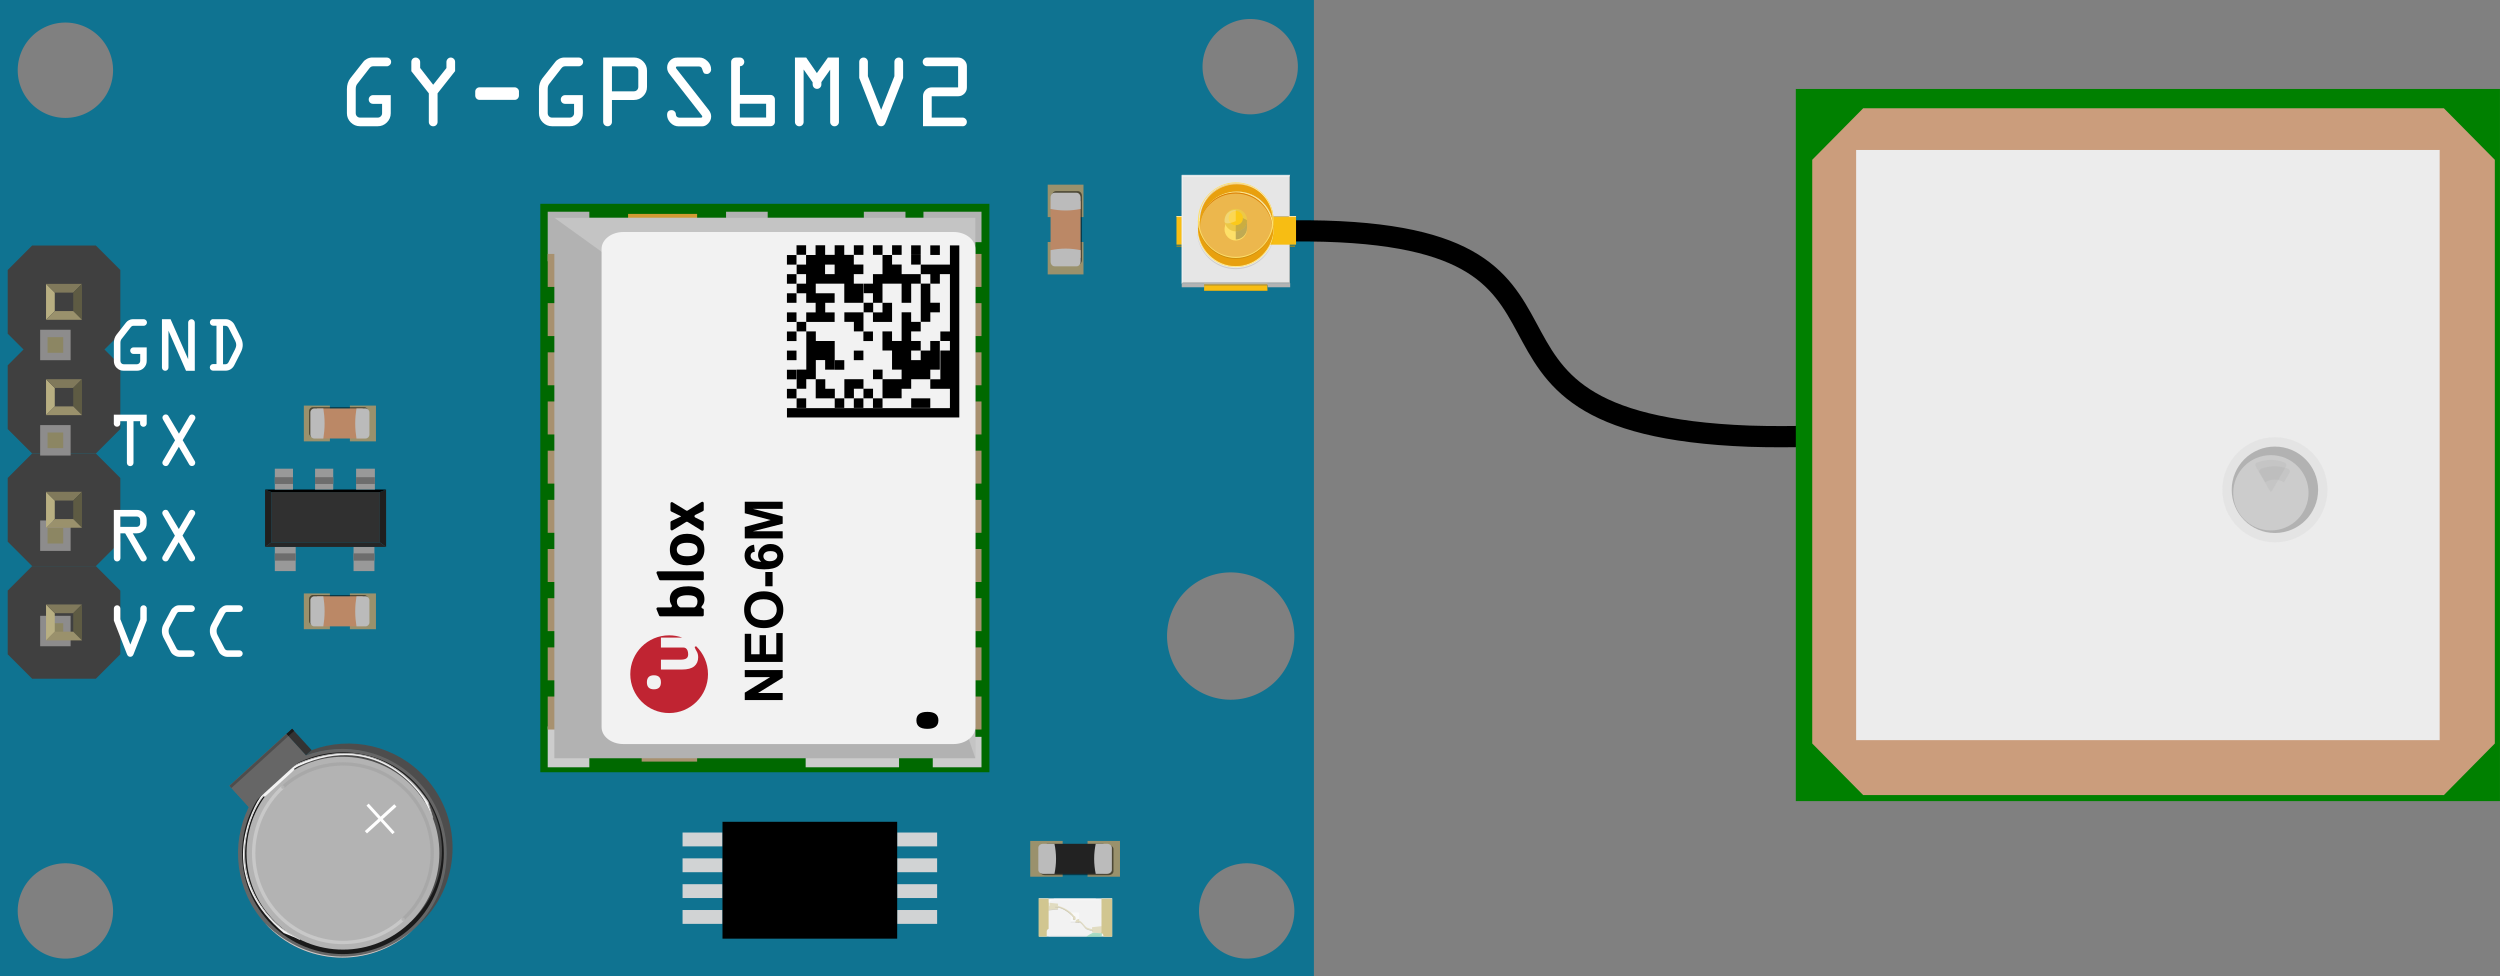 <?xml version='1.0' encoding='UTF-8' standalone='no'?>
<svg xmlns="http://www.w3.org/2000/svg" version="1.1" gorn="0" height="26mm" width="66.595mm" viewBox="0 0 66.595 26" id="svg8" >
    <rect x="0" y="0" width="66.595" height="26" fill="#808080" stroke="none"/>
    <desc >
        <referenceFile >gps.svg</referenceFile>
    </desc>
    <defs id="defs2" >
        <defs id="defs2995" />
    </defs>
    <g transform="translate(-35.005,-99.427)" >
        <g >
            <g gorn="0.3.0.0" id="breadboard" >
                <path stroke="none" stroke-width="0.489" stroke-opacity="1" gorn="0.3.0.0.0" style="opacity:1;vector-effect:none;fill-rule:evenodd;stroke-linecap:round;stroke-linejoin:round;stroke-miterlimit:4;stroke-dasharray:none;stroke-dashoffset:0;paint-order:fill markers stroke" d="M 35.005,99.427 V 125.427 h 35 V 99.427 Z m 33.303,0.506 a 1.27,1.27 0 0 1 1.27,1.27 1.27,1.27 0 0 1 -1.27,1.27 1.27,1.27 0 0 1 -1.27,-1.27 1.27,1.27 0 0 1 1.27,-1.27 z m -31.561,0.095 a 1.27,1.27 0 0 1 1.27,1.27 1.27,1.27 0 0 1 -1.27,1.27 1.27,1.27 0 0 1 -1.27,-1.27 1.27,1.27 0 0 1 1.27,-1.27 z m 31.025,14.647 a 1.695,1.695 0 0 1 0.016,0 1.695,1.695 0 0 1 1.696,1.695 1.695,1.695 0 0 1 -1.696,1.696 1.695,1.695 0 0 1 -1.695,-1.696 1.695,1.695 0 0 1 1.679,-1.695 z m -31.025,7.748 a 1.27,1.27 0 0 1 1.27,1.27 1.27,1.27 0 0 1 -1.27,1.27 1.27,1.27 0 0 1 -1.27,-1.27 1.27,1.27 0 0 1 1.27,-1.27 z m 31.467,0 a 1.27,1.27 0 0 1 1.27,1.27 1.27,1.27 0 0 1 -1.27,1.27 1.27,1.27 0 0 1 -1.27,-1.27 1.27,1.27 0 0 1 1.27,-1.27 z" fill="#0f7391" fill-opacity="1" id="rect835" />
                <path stroke="#000000" stroke-width="0.565" stroke-opacity="1" gorn="0.3.0.0.1" style="fill-rule:evenodd;stroke-linecap:round;stroke-linejoin:miter;stroke-miterlimit:4;stroke-dasharray:none;" d="m 69.459,105.577 c 9.462,-0.074 3.072,5.124 12.14,5.469 0.598,0.023 1.367,0.009 1.367,0.009" fill="none" id="path14777" />
                <g transform="matrix(0,-0.265,0.265,0,53.668,131.596)" >
                    <g >
                        <g gorn="0.3.0.0.2.0.0" id="g1622" >
                            <g transform="translate(21.554,31.338)" >
                                <g >
                                    <g gorn="0.3.0.0.2.0.0.0.0.0" id="led-0603_3_" >
                                        <line gorn="0.3.0.0.2.0.0.0.0.0.0" x2="5.691" y1="2.683" fill="none" y2="9.919" x1="5.691" id="line1565" />
                                        <rect gorn="0.3.0.0.2.0.0.0.0.0.1" height="7.348" y="2.683" fill="#f2f2f2" width="3.833" x="5.689" id="rect1567" />
                                        <path gorn="0.3.0.0.2.0.0.0.0.0.2" d="m 5.689,7.431 c 0,0 0.467,0.645 0.426,0.867 -0.041,0.219 0.148,0.541 0,0.676 L 5.691,8.956 Z" fill="#22b573" fill-opacity="0.7" id="path1569" />
                                        <g gorn="0.3.0.0.2.0.0.0.0.0.3" id="g1575" >
                                            <rect gorn="0.3.0.0.2.0.0.0.0.0.3.0" height="0.854" y="5.859" fill="#ffffff" width="0.961" x="7.154" id="rect1571" />
                                            <rect gorn="0.3.0.0.2.0.0.0.0.0.3.1" height="0.854" y="5.859" fill="#b3b3b3" width="0.05" x="7.129" id="rect1573" />
                                        </g>
                                        <g gorn="0.3.0.0.2.0.0.0.0.0.4" id="g1603" >
                                            <polygon gorn="0.3.0.0.2.0.0.0.0.0.4.0" points="6.008,8.974 6.74,8.974 6.635,8.011 6.113,8.011 " fill="#d1c690" id="polygon1577" />
                                            <g gorn="0.3.0.0.2.0.0.0.0.0.4.1" id="g1581" >
                                                <path gorn="0.3.0.0.2.0.0.0.0.0.4.1.0" d="m 6.312,8.072 c 0,-0.002 0,-0.004 0,-0.008 C 6.347,7.798 6.416,7.617 6.474,7.466 6.554,7.257 7.255,6.907 7.168,6.638 7.156,6.611 7.181,6.578 7.212,6.572 7.247,6.564 7.28,6.582 7.29,6.611 7.386,6.916 6.674,7.285 6.59,7.504 6.53,7.652 6.467,7.822 6.435,8.076 6.431,8.105 6.402,8.131 6.367,8.125 6.337,8.122 6.312,8.099 6.312,8.072 Z" fill="#d1c690" id="path1579" />
                                            </g>
                                            <polygon gorn="0.3.0.0.2.0.0.0.0.0.4.2" points="9.104,3.625 8.374,3.625 8.477,4.591 9.001,4.591 " fill="#d1c690" id="polygon1583" />
                                            <g gorn="0.3.0.0.2.0.0.0.0.0.4.3" id="g1587" >
                                                <path gorn="0.3.0.0.2.0.0.0.0.0.4.3.0" d="M 7.48,6.244 C 7.48,6.219 7.5,6.195 7.527,6.189 7.819,6.126 8.679,5.101 8.679,4.304 8.679,4.271 8.703,4.247 8.742,4.247 8.776,4.249 8.805,4.272 8.805,4.304 V 4.306 C 8.805,5.055 8.034,6.197 7.56,6.299 7.525,6.307 7.492,6.287 7.482,6.258 7.48,6.253 7.48,6.249 7.48,6.244 Z" fill="#d1c690" id="path1585" />
                                            </g>
                                            <path gorn="0.3.0.0.2.0.0.0.0.0.4.4" d="m 7.463,6.714 c 0,0 0.002,-0.356 -0.312,-0.383 0,0.07 0,0.383 0,0.383 z" fill="#d1c690" id="path1589" />
                                            <path gorn="0.3.0.0.2.0.0.0.0.0.4.5" d="m 7.783,6.279 c 0,0 -0.306,0.158 -0.351,0.053 C 7.383,6.225 7.379,6.154 7.46,6.092 7.544,6.031 7.783,6.279 7.783,6.279 Z" fill="#d1c690" id="path1591" />
                                            <path gorn="0.3.0.0.2.0.0.0.0.0.4.6" d="M 7.115,6.638 C 7.199,6.908 6.497,7.257 6.417,7.466 6.357,7.612 6.29,7.796 6.256,8.064 h 0.06 C 6.35,7.798 6.419,7.617 6.477,7.466 6.557,7.257 7.258,6.907 7.172,6.638 Z" fill="#9d956c" id="path1593" />
                                            <polygon gorn="0.3.0.0.2.0.0.0.0.0.4.7" points="8.319,3.625 8.374,3.625 8.477,4.591 8.421,4.591 " fill="#9d956c" id="polygon1595" />
                                            <path gorn="0.3.0.0.2.0.0.0.0.0.4.8" d="M 7.47,6.187 C 7.76,6.125 8.682,5.117 8.617,4.302 h 0.062 c 0.06,0.877 -0.86,1.826 -1.152,1.887 z" fill="#9d956c" id="path1597" />
                                            <path gorn="0.3.0.0.2.0.0.0.0.0.4.9" d="m 7.097,6.331 c 0,0.07 0,0.381 0,0.381 h 0.057 c 0,0 0,-0.311 0,-0.381 z" fill="#9d956c" id="path1599" />
                                            <path gorn="0.3.0.0.2.0.0.0.0.0.4.10" d="M 7.408,6.091 C 7.328,6.154 7.332,6.222 7.377,6.329 L 7.439,6.331 C 7.39,6.224 7.387,6.152 7.466,6.091 Z" fill="#9d956c" id="path1601" />
                                        </g>
                                        <rect opacity="0.5" gorn="0.3.0.0.2.0.0.0.0.0.5" height="4.223" y="4.161" fill="#ffffff" width="0.051" enable-background="new    " x="9.471" id="rect1605" />
                                        <path opacity="0.5" gorn="0.3.0.0.2.0.0.0.0.0.6" d="M 9.522,3.642 H 5.691 v 5.317 l 3.831,0.004 z" fill="#f2f2f2" enable-background="new    " id="path1607" />
                                        <path opacity="0.55" gorn="0.3.0.0.2.0.0.0.0.0.7" d="m 8.87,3.693 h 0.271 c 0.149,0.018 0.271,-0.012 0.271,0.098 0,0.611 0,4.703 0,4.854 0,0.168 -0.063,0.176 -0.063,-0.012 0,-0.131 0,-3.893 0,-4.346 C 9.349,3.83 9.244,3.769 9.152,3.769 L 8.879,3.771 C 8.696,3.77 8.696,3.693 8.87,3.693 Z" fill="#ffffff" enable-background="new    " id="path1609" />
                                        <path opacity="0.03" gorn="0.3.0.0.2.0.0.0.0.0.8" d="m 5.911,8.82 c -0.067,0 -0.138,0.012 -0.138,-0.098 0,-0.611 0,-4.667 0,-4.817 0,-0.168 0.064,-0.176 0.064,0.008 0,0.135 0.002,3.138 0.002,3.589 C 5.84,8.097 5.911,8.82 5.911,8.82 Z" enable-background="new    " id="path1611" />
                                        <path gorn="0.3.0.0.2.0.0.0.0.0.9" d="M 5.689,2.684 V 3.455 H 6.21 c 0.125,0 0.214,0.08 0.27,0.188 H 9.527 V 2.633 H 5.741 5.691" fill="#d1c690" id="path1613" />
                                        <rect opacity="0.5" gorn="0.3.0.0.2.0.0.0.0.0.10" height="1.006" y="2.634" fill="#ffffff" width="0.052" enable-background="new    " x="9.471" id="rect1615" />
                                        <path gorn="0.3.0.0.2.0.0.0.0.0.11" d="M 5.689,10.031 H 5.738 9.522 V 8.959 H 6.058 C 6.002,9.064 5.912,9.15 5.787,9.15 h -0.1 v 0.83" fill="#d1c690" id="path1617" />
                                        <rect opacity="0.5" gorn="0.3.0.0.2.0.0.0.0.0.12" height="1.072" y="8.958" fill="#ffffff" width="0.052" enable-background="new    " x="9.471" id="rect1619" />
                                    </g>
                                </g>
                            </g>
                        </g>
                    </g>
                </g>
                <g transform="translate(-60.476,-10.583)" >
                    <g >
                        <g gorn="0.3.0.0.3.0.0" id="g14661" >
                            <rect stroke-width="0.353" gorn="0.3.0.0.3.0.0.0" height="0.369" y="132.187" fill="#d1d3d4" width="1.065" x="113.663" id="rect4220" />
                            <rect stroke-width="0.353" gorn="0.3.0.0.3.0.0.1" height="0.369" y="132.875" fill="#d1d3d4" width="1.065" x="113.663" id="rect4222" />
                            <rect stroke-width="0.353" gorn="0.3.0.0.3.0.0.2" height="0.369" y="133.563" fill="#d1d3d4" width="1.065" x="113.663" id="rect4224" />
                            <rect stroke-width="0.353" gorn="0.3.0.0.3.0.0.3" height="0.369" y="134.251" fill="#d1d3d4" width="1.065" x="113.663" id="rect4226" />
                            <rect stroke-width="0.353" gorn="0.3.0.0.3.0.0.4" height="0.369" y="134.251" fill="#d1d3d4" width="1.064" x="119.38" id="rect4228" />
                            <rect stroke-width="0.353" gorn="0.3.0.0.3.0.0.5" height="0.369" y="133.563" fill="#d1d3d4" width="1.064" x="119.38" id="rect4230" />
                            <rect stroke-width="0.353" gorn="0.3.0.0.3.0.0.6" height="0.369" y="132.875" fill="#d1d3d4" width="1.064" x="119.38" id="rect4232" />
                            <rect stroke-width="0.353" gorn="0.3.0.0.3.0.0.7" height="0.369" y="132.187" fill="#d1d3d4" width="1.064" x="119.38" id="rect4234" />
                            <rect stroke-width="0.353" gorn="0.3.0.0.3.0.0.8" height="3.113" y="131.901" width="4.653" x="114.727" id="rect4246" />
                        </g>
                    </g>
                </g>
                <g transform="translate(0,0.124)" >
                    <g >
                        <g gorn="0.3.0.0.4.0.0" id="g14650" >
                            <path stroke="none" gorn="0.3.0.0.4.0.0.0" style="clip-rule:evenodd;fill-rule:nonzero;stroke-width:0.025;image-rendering:optimizeQuality;shape-rendering:geometricPrecision;text-rendering:geometricPrecision" d="m 49.398,104.732 h 11.963 v 15.142 H 49.398 Z" fill="#006900" fill-opacity="1" id="path10197" />
                            <path stroke="none" gorn="0.3.0.0.4.0.0.1" style="clip-rule:evenodd;fill-rule:nonzero;stroke-width:0.025;image-rendering:optimizeQuality;shape-rendering:geometricPrecision;text-rendering:geometricPrecision" d="m 49.595,104.943 h 1.109 v 1.319 h -1.109 z" fill="#b2b2b2" fill-opacity="1" id="path10199" />
                            <path stroke="none" gorn="0.3.0.0.4.0.0.2" style="clip-rule:evenodd;fill-rule:nonzero;stroke-width:0.025;image-rendering:optimizeQuality;shape-rendering:geometricPrecision;text-rendering:geometricPrecision" d="m 49.595,118.653 h 1.109 v 1.089 h -1.109 z" fill="#cccccc" fill-opacity="1" id="path10201" />
                            <path stroke="none" gorn="0.3.0.0.4.0.0.3" style="clip-rule:evenodd;fill-rule:nonzero;stroke-width:0.025;image-rendering:optimizeQuality;shape-rendering:geometricPrecision;text-rendering:geometricPrecision" d="m 51.736,105.001 h 1.839 v 1.319 h -1.839 z" fill="#d29a33" fill-opacity="1" id="path10203" />
                            <path stroke="none" gorn="0.3.0.0.4.0.0.4" style="clip-rule:evenodd;fill-rule:nonzero;stroke-width:0.025;image-rendering:optimizeQuality;shape-rendering:geometricPrecision;text-rendering:geometricPrecision" d="m 52.098,118.848 h 1.477 v 0.742 H 52.098 Z m 8.132,-0.99 h 0.92 v 0.878 h -0.92 z m 0,-1.31 h 0.92 v 0.878 h -0.92 z m 0,-1.31 h 0.92 v 0.878 h -0.92 z m 0,-1.31 h 0.92 v 0.878 h -0.92 z m 0,-1.31 h 0.92 v 0.878 h -0.92 z m 0,-1.31 h 0.92 v 0.878 h -0.92 z m 0,-1.31 h 0.92 v 0.878 h -0.92 z m 0,-1.31 h 0.92 v 0.878 h -0.92 z m 0,-1.31 h 0.92 v 0.878 h -0.92 z m 0,-1.31 h 0.92 v 0.878 H 60.23 Z M 49.595,117.858 h 0.92 v 0.878 H 49.595 Z m 0,-1.31 h 0.92 v 0.878 H 49.595 Z m 0,-1.31 h 0.92 v 0.878 H 49.595 Z m 0,-1.31 h 0.92 v 0.878 H 49.595 Z m 0,-1.31 h 0.92 v 0.878 H 49.595 Z m 0,-1.31 h 0.92 v 0.878 H 49.595 Z m 0,-1.31 h 0.92 v 0.878 H 49.595 Z m 0,-1.31 h 0.92 v 0.878 H 49.595 Z m 0,-1.31 h 0.92 v 0.878 H 49.595 Z m 0,-1.31 h 0.92 v 0.878 H 49.595 Z" fill="#a8916f" fill-opacity="1" id="path10205" />
                            <path stroke="none" gorn="0.3.0.0.4.0.0.5" style="clip-rule:evenodd;fill-rule:nonzero;stroke-width:0.025;image-rendering:optimizeQuality;shape-rendering:geometricPrecision;text-rendering:geometricPrecision" d="m 59.604,104.943 h 1.546 v 0.811 h -1.546 z" fill="#b2b2b2" fill-opacity="1" id="path10207" />
                            <path stroke="none" gorn="0.3.0.0.4.0.0.6" style="clip-rule:evenodd;fill-rule:nonzero;stroke-width:0.025;image-rendering:optimizeQuality;shape-rendering:geometricPrecision;text-rendering:geometricPrecision" d="m 59.852,118.931 h 1.298 v 0.811 h -1.298 z m -3.386,0 h 2.488 v 0.811 h -2.488 z" fill="#cccccc" fill-opacity="1" id="path10209" />
                            <path stroke="none" gorn="0.3.0.0.4.0.0.7" style="clip-rule:evenodd;fill-rule:nonzero;stroke-width:0.025;image-rendering:optimizeQuality;shape-rendering:geometricPrecision;text-rendering:geometricPrecision" d="m 54.346,104.943 h 1.109 v 1.319 h -1.109 l -1.74e-4,-1.319 z m 3.67,0 h 1.109 v 1.319 h -1.109 z" fill="#b2b2b2" fill-opacity="1" id="path10211" />
                            <path stroke="none" gorn="0.3.0.0.4.0.0.8" style="clip-rule:evenodd;fill-rule:nonzero;stroke-width:0.025;image-rendering:optimizeQuality;shape-rendering:geometricPrecision;text-rendering:geometricPrecision" d="m 49.772,105.103 h 11.214 v 14.399 H 49.772 Z" fill="#b2b2b2" fill-opacity="1" id="path10213" />
                            <path stroke="none" gorn="0.3.0.0.4.0.0.9" style="clip-rule:evenodd;fill-rule:nonzero;stroke-width:0.025;image-rendering:optimizeQuality;shape-rendering:geometricPrecision;text-rendering:geometricPrecision" d="m 60.986,119.502 -2.866,-8.388 -8.348,-6.01 h 11.214 z" fill="#e6e6e6" fill-opacity="0.349" id="path10215" />
                            <path stroke="none" gorn="0.3.0.0.4.0.0.10" style="clip-rule:evenodd;fill-rule:nonzero;stroke-width:0.025;image-rendering:optimizeQuality;shape-rendering:geometricPrecision;text-rendering:geometricPrecision" d="m 60.986,105.933 v 12.74 c 0,0.248 -0.261,0.45 -0.582,0.45 h -8.792 c -0.322,0 -0.582,-0.201 -0.582,-0.45 v -12.74 c 0,-0.248 0.261,-0.45 0.582,-0.45 h 8.792 c 0.322,0 0.582,0.201 0.582,0.45 z" fill="#f2f2f2" fill-opacity="1" id="path10217" />
                            <path stroke="none" gorn="0.3.0.0.4.0.0.11" style="clip-rule:evenodd;fill-rule:nonzero;stroke-width:0.025;image-rendering:optimizeQuality;shape-rendering:geometricPrecision;text-rendering:geometricPrecision" d="m 53.334,114.92 c 0.132,0 0.238,0.029 0.317,0.088 0.079,0.059 0.119,0.144 0.119,0.256 0,0.052 -0.011,0.097 -0.033,0.136 -0.01,0.018 -0.022,0.034 -0.036,0.049 -0.021,0.022 -0.01,0.058 0.02,0.064 0.021,0.004 0.031,0.016 0.031,0.037 v 0.133 c 0,0.01 -0.004,0.019 -0.011,0.027 -0.007,0.007 -0.016,0.011 -0.027,0.011 h -1.118 c -0.017,0 -0.028,-0.008 -0.035,-0.023 l -0.067,-0.163 c -0.005,-0.012 -0.004,-0.024 0.003,-0.035 0.007,-0.011 0.018,-0.017 0.031,-0.017 h 0.338 c 0.031,0 0.048,-0.036 0.03,-0.061 -0.007,-0.01 -0.014,-0.021 -0.02,-0.032 -0.019,-0.036 -0.029,-0.077 -0.029,-0.123 0,-0.113 0.043,-0.198 0.128,-0.257 0.085,-0.059 0.198,-0.088 0.34,-0.088 h 0.017 l -3.04e-4,-2.2e-4 z m -0.017,0.239 c -0.086,0 -0.155,0.013 -0.205,0.038 -0.051,0.026 -0.076,0.069 -0.076,0.13 0,0.037 0.008,0.069 0.023,0.095 0.014,0.023 0.033,0.042 0.058,0.056 0.006,0.003 0.012,0.005 0.019,0.005 h 0.355 c 0.007,6e-5 0.014,-0.001 0.02,-0.005 0.022,-0.014 0.04,-0.033 0.052,-0.056 0.014,-0.026 0.021,-0.058 0.021,-0.096 0,-0.062 -0.022,-0.105 -0.065,-0.129 -0.043,-0.025 -0.105,-0.037 -0.185,-0.037 h -0.017 l -3.3e-5,-1.4e-4 z m 0.436,-0.6 v 0.164 c 0,0.01 -0.004,0.019 -0.011,0.027 -0.007,0.007 -0.016,0.011 -0.027,0.011 H 52.597 c -0.017,0 -0.028,-0.008 -0.035,-0.023 l -0.067,-0.164 c -0.005,-0.012 -0.004,-0.024 0.003,-0.035 0.007,-0.011 0.018,-0.017 0.031,-0.017 h 1.185 c 0.021,0 0.038,0.017 0.038,0.038 l -1.87e-4,-3e-5 z m -0.452,-0.198 c -0.132,0 -0.241,-0.037 -0.325,-0.111 -0.084,-0.074 -0.127,-0.176 -0.127,-0.307 0,-0.131 0.042,-0.234 0.126,-0.308 0.084,-0.074 0.193,-0.112 0.325,-0.112 h 0.017 c 0.133,0 0.242,0.037 0.326,0.111 0.084,0.074 0.126,0.176 0.126,0.307 0,0.131 -0.042,0.234 -0.126,0.308 -0.084,0.074 -0.192,0.111 -0.326,0.111 h -0.017 v 1.9e-4 z m 0.017,-0.239 c 0.081,0 0.146,-0.014 0.195,-0.043 0.049,-0.028 0.073,-0.074 0.073,-0.138 0,-0.062 -0.025,-0.107 -0.074,-0.136 -0.049,-0.029 -0.114,-0.043 -0.194,-0.043 h -0.017 c -0.079,0 -0.143,0.015 -0.193,0.043 -0.05,0.029 -0.075,0.075 -0.075,0.137 0,0.062 0.025,0.107 0.075,0.136 0.05,0.029 0.114,0.043 0.192,0.043 h 0.017 l 3.3e-5,-1.5e-4 z m -0.171,-1.062 v -0.005 l -0.261,-0.126 c -0.014,-0.007 -0.021,-0.018 -0.021,-0.034 v -0.18 c 0,-0.029 0.032,-0.048 0.057,-0.032 l 0.362,0.22 c 0.013,0.008 0.026,0.008 0.039,-4e-5 l 0.371,-0.229 c 0.025,-0.015 0.057,0.003 0.057,0.032 v 0.179 c 0,0.016 -0.007,0.027 -0.021,0.034 l -0.205,0.101 c -0.028,0.014 -0.028,0.054 0,0.068 l 0.205,0.101 c 0.014,0.007 0.021,0.018 0.021,0.034 v 0.18 c 0,0.029 -0.032,0.048 -0.058,0.032 l -0.371,-0.229 c -0.013,-0.008 -0.026,-0.008 -0.039,-3e-5 l -0.361,0.221 c -0.025,0.015 -0.057,-0.003 -0.057,-0.032 v -0.178 c 0,-0.016 0.007,-0.027 0.022,-0.034 l 0.26,-0.123 3.2e-5,-8e-5 z" fill="#000000" fill-opacity="1" id="path10219" />
                            <path stroke="none" gorn="0.3.0.0.4.0.0.12" style="clip-rule:evenodd;fill-rule:nonzero;stroke-width:0.025;image-rendering:optimizeQuality;shape-rendering:geometricPrecision;text-rendering:geometricPrecision" d="m 53.518,116.531 c -0.003,10e-4 -0.005,0.003 -0.007,0.006 -0.001,0.003 -0.001,0.006 -2.27e-4,0.009 0.022,0.057 0.024,0.06 0.05,0.103 0.028,0.046 0.042,0.1 0.042,0.161 0,0.103 -0.035,0.183 -0.104,0.241 -0.07,0.058 -0.178,0.087 -0.324,0.087 h -0.564 l 3.74e-4,-0.262 h 0.503 c 0.085,0 0.144,-0.011 0.175,-0.035 0.032,-0.023 0.047,-0.059 0.047,-0.108 0,-0.042 -0.007,-0.078 -0.02,-0.108 l -4.72e-4,-6.5e-4 c -0.022,-0.049 -0.06,-0.073 -0.113,-0.073 h -0.592 l -4.65e-4,-0.263 h 0.57 c -0.113,-0.041 -0.231,-0.061 -0.351,-0.061 -0.572,-1e-5 -1.035,0.463 -1.035,1.035 0,0.572 0.463,1.035 1.035,1.035 0.572,0 1.035,-0.464 1.035,-1.035 0,-0.292 -0.121,-0.555 -0.315,-0.744 l -0.031,0.011 2.26e-4,-1.9e-4 z m -0.907,0.947 c 0,0.125 -0.062,0.187 -0.187,0.187 -0.125,0 -0.187,-0.062 -0.187,-0.187 0,-0.125 0.062,-0.187 0.187,-0.187 0.125,0 0.187,0.062 0.187,0.187 z" fill="#c02432" fill-opacity="1" id="path10221" />
                            <g transform="translate(2.362,-0.378)" >
                                <g >
                                    <g gorn="0.3.0.0.4.0.0.13.0.0" id="g14628" >
                                        <path stroke="none" gorn="0.3.0.0.4.0.0.13.0.0.0" style="clip-rule:evenodd;fill-rule:nonzero;stroke-width:0.025;image-rendering:optimizeQuality;shape-rendering:geometricPrecision;text-rendering:geometricPrecision" d="m 53.605,106.475 h 0.255 v 0.255 h -0.255 z m 0,0.509 h 0.255 v 0.255 h -0.255 z m 0,0.509 h 0.255 v 0.254 h -0.255 z m 0,0.509 h 0.255 v 0.255 h -0.255 z m 0,0.509 h 0.255 v 0.255 h -0.255 z m 2.037,0 h 0.255 v 0.255 h -0.255 z m -2.037,0.509 h 0.255 v 0.255 h -0.255 z m 1.782,0 h 0.255 v 0.255 h -0.255 z m -0.509,0.255 h 0.255 v 0.255 h -0.255 z m -1.273,0.255 h 0.255 v 0.255 h -0.255 z m 0,0.509 h 0.255 v 0.255 h -0.255 z m 3.819,-3.822 h 0.255 v 0.255 h -0.255 z" fill="#000000" fill-opacity="1" id="path10223" />
                                        <path stroke="none" gorn="0.3.0.0.4.0.0.13.0.0.1" style="clip-rule:evenodd;fill-rule:nonzero;stroke-width:0.025;image-rendering:optimizeQuality;shape-rendering:geometricPrecision;text-rendering:geometricPrecision" d="m 57.424,107.238 h 0.255 v -0.255 h 0.268 v 1.527 h -0.255 v 0.255 h 0.255 v 0.254 h -0.255 v 0.764 h -0.268 v 0.255 h 0.523 v 0.509 h -0.005 v 0.005 h -4.336 v 0.25 h 4.591 v -4.585 h -0.25 v 0.513 h -0.777 v 0.255 h 0.255 l 2.3e-4,0.255 z m -0.509,-1.022 h 0.254 v 0.255 h -0.255 l 5e-5,-0.255 z" fill="#000000" fill-opacity="1" id="path10225" />
                                        <path stroke="none" gorn="0.3.0.0.4.0.0.13.0.0.2" style="clip-rule:evenodd;fill-rule:nonzero;stroke-width:0.025;image-rendering:optimizeQuality;shape-rendering:geometricPrecision;text-rendering:geometricPrecision" d="m 56.915,106.474 h 0.254 v 0.255 h -0.255 l 5e-5,-0.255 z m -0.509,-0.259 h 0.255 v 0.255 h -0.255 z m -0.509,0 h 0.255 v 0.255 h -0.255 z m 0.764,0.768 v -0.255 h -0.255 v -0.254 h -0.255 v 0.509 h -0.254 v 0.254 h -0.248 v 0.255 h 0.248 v 0.254 h -0.248 v 0.255 h 0.248 v 0.255 h 0.509 v -0.509 h -0.255 v 0.255 h -0.248 v -0.255 h 0.248 v -0.509 h 0.509 v 0.509 h 0.255 v -0.509 h 0.255 v -0.255 z m -1.273,-0.768 h 0.255 v 0.255 h -0.255 z m 1.782,4.076 h -0.255 v 0.255 h 0.509 v -0.255 z m 0.255,-2.291 h 0.255 v -0.255 h -0.255 v -0.509 h -0.255 v 1.018 h 0.255 z m -1.527,1.527 h 0.255 v 0.255 h -0.255 z m -2.036,-3.313 h 0.254 v 0.255 h -0.255 l 5e-5,-0.255 z m 1.527,2.04 v 0.255 h 0.255 v -0.509 h -0.509 v 0.255 z m -1.524,0 h 0.254 v 0.255 h -0.255 l 5e-5,-0.255 z m -5e-5,1.273 v 0.509 h 0.255 v -0.254 h 0.255 v -0.509 h 0.248 v 0.255 h 0.255 v -0.764 h -0.503 v -0.255 h -0.254 v 1.018 l -0.255,-1.2e-4 z m 1.779,0.509 h 0.255 v 0.255 h -0.255 z m -0.255,-5e-5 h 0.255 v -0.254 h -0.509 v 0.509 h 0.255 z" fill="#000000" fill-opacity="1" id="path10227" />
                                        <path stroke="none" gorn="0.3.0.0.4.0.0.13.0.0.3" style="clip-rule:evenodd;fill-rule:nonzero;stroke-width:0.025;image-rendering:optimizeQuality;shape-rendering:geometricPrecision;text-rendering:geometricPrecision" d="m 54.627,110.292 h 0.251 v 0.255 h 0.254 v -0.255 h -0.251 v -0.255 h -0.254 v -0.254 h -0.255 v 0.509 z m 0.76,0 h 0.255 v 0.255 h -0.255 z m 1.273,-0.255 h 0.255 v -0.254 h 0.509 v -0.255 h 0.254 v -0.764 h -0.255 v 0.255 h -0.254 v 0.255 h -0.255 v -0.255 h 0.255 v -0.255 h -0.255 v -0.255 h 0.255 v -0.254 h -0.255 v -0.255 h -0.254 v 0.764 h -0.255 v -0.255 h -0.255 v 0.509 h 0.255 v 0.509 h 0.255 v 0.255 h -0.509 v 0.509 h 0.509 z" fill="#000000" fill-opacity="1" id="path10229" />
                                        <path stroke="none" gorn="0.3.0.0.4.0.0.13.0.0.4" style="clip-rule:evenodd;fill-rule:nonzero;stroke-width:0.025;image-rendering:optimizeQuality;shape-rendering:geometricPrecision;text-rendering:geometricPrecision" d="m 55.897,110.292 h 0.255 v 0.255 h -0.255 z m -2.033,0 h 0.254 v 0.255 h -0.255 l 5e-5,-0.255 z m 0.506,-3.818 h -0.255 v 0.255 h -0.251 v 0.255 h 0.251 v 0.254 h -0.251 v 0.255 h 0.255 v 0.254 h 0.251 v 0.255 h -0.251 v 0.255 h 0.757 v -0.255 h -0.251 v -0.255 h 0.251 v -0.255 h -0.503 v -0.254 h 0.76 v 0.509 h 0.509 v -0.509 h -0.255 v -0.255 h 0.255 v -0.255 h -0.255 v -0.258 h -0.255 v -0.255 h -0.255 v 0.255 h -0.254 v -0.255 h -0.255 v 0.259 h 5e-5 z m 0.506,0.255 v 0.255 h -0.255 V 106.729 Z" fill="#000000" fill-opacity="1" id="path10231" />
                                    </g>
                                </g>
                            </g>
                            <path stroke="none" gorn="0.3.0.0.4.0.0.14" style="clip-rule:evenodd;fill-rule:nonzero;stroke-width:0.025;image-rendering:optimizeQuality;shape-rendering:geometricPrecision;text-rendering:geometricPrecision" d="m 60.002,118.492 c 0,0.151 -0.098,0.226 -0.293,0.226 -0.195,0 -0.293,-0.075 -0.293,-0.226 0,-0.151 0.098,-0.226 0.293,-0.226 0.195,0 0.293,0.075 0.293,0.226 z" fill="#000000" fill-opacity="1" id="path10233" />
                        </g>
                    </g>
                </g>
                <g transform="matrix(0.432,0,0,0.353,62.664,121.904)" >
                    <g >
                        <g gorn="0.3.0.0.5.0.0" id="g9817" >
                            <g gorn="0.3.0.0.5.0.0.0" id="g9815" >
                                <g stroke-width="0.903" gorn="0.3.0.0.5.0.0.0.0" style="display:inline;opacity:1" class="res-1 1608-0603" id="g299493-60" >
                                    <rect stroke-width="0.903" gorn="0.3.0.0.5.0.0.0.0.0" height="2.7" y="-0.216" fill="#9a916c" class="pad-right" width="2" x="3.035" id="rect299477-1" />
                                    <rect stroke-width="0.903" gorn="0.3.0.0.5.0.0.0.0.1" height="2.7" y="-0.216" fill="#9a916c" class="pad-left" width="2" x="-0.5" id="rect299479-2" />
                                    <g transform="translate(0.1,0.1)" >
                                        <g >
                                            <g gorn="0.3.0.0.5.0.0.0.0.2.0.0" id="g9808" >
                                                <g gorn="0.3.0.0.5.0.0.0.0.2.0.0.0" id="g9806" >
                                                    <g stroke-width="0.903" gorn="0.3.0.0.5.0.0.0.0.2.0.0.0.0" style="opacity:0.5" fill="#000000" class="3d" id="g299483-9" >
                                                        <path stroke-width="0.903" gorn="0.3.0.0.5.0.0.0.0.2.0.0.0.0.0" d="M 4.234,0 H 0.299 c -0.166,0 -0.3,0.134 -0.3,0.3 v 1.668 c 0,0.166 0.134,0.3 0.3,0.3 h 3.934 c 0.167,0 0.301,-0.134 0.301,-0.3 V 0.3 C 4.534,0.134 4.401,0 4.234,0 Z" id="path299481-0" />
                                                    </g>
                                                </g>
                                            </g>
                                        </g>
                                    </g>
                                    <rect stroke-width="0.903" gorn="0.3.0.0.5.0.0.0.0.3" height="2.268" y="0" fill="#222222" class="color res" width="3.5" x="0.517" id="rect299485-5" />
                                    <g stroke-width="0.903" gorn="0.3.0.0.5.0.0.0.0.4" fill="#bbbbbb" class="tip-b" id="g299491-7" >
                                        <path stroke-width="0.903" gorn="0.3.0.0.5.0.0.0.0.4.0" d="M 0.995,0 H 0.3 C 0.134,0 0,0.134 0,0.3 v 1.668 c 0,0.166 0.134,0.3 0.3,0.3 H 0.995 C 1.054,1.912 1.092,1.534 1.092,1.134 1.092,0.734 1.054,0.356 0.995,0 Z" id="path299487-4" />
                                        <path stroke-width="0.903" gorn="0.3.0.0.5.0.0.0.0.4.1" d="M 4.535,1.968 V 0.3 C 4.535,0.134 4.401,0 4.235,0 H 3.539 C 3.48,0.356 3.442,0.734 3.442,1.134 c 0,0.4 0.038,0.778 0.097,1.134 h 0.695 c 0.167,0 0.301,-0.134 0.301,-0.3 z" id="path299489-5" />
                                    </g>
                                </g>
                            </g>
                        </g>
                    </g>
                </g>
                <g transform="matrix(0,-0.432,0.353,0,62.99,106.521)" >
                    <g >
                        <g gorn="0.3.0.0.6.0.0" id="g9834" >
                            <g gorn="0.3.0.0.6.0.0.0" id="g9832" >
                                <g stroke-width="0.903" gorn="0.3.0.0.6.0.0.0.0" style="display:inline;opacity:1" class="res-1 1608-0603" id="g299493-60-0" >
                                    <rect stroke-width="0.903" gorn="0.3.0.0.6.0.0.0.0.0" height="2.7" y="-0.216" fill="#9a916c" class="pad-right" width="2" x="3.035" id="rect299477-1-7" />
                                    <rect stroke-width="0.903" gorn="0.3.0.0.6.0.0.0.0.1" height="2.7" y="-0.216" fill="#9a916c" class="pad-left" width="2" x="-0.5" id="rect299479-2-2" />
                                    <g transform="translate(0.1,0.1)" >
                                        <g >
                                            <g gorn="0.3.0.0.6.0.0.0.0.2.0.0" id="g9825" >
                                                <g gorn="0.3.0.0.6.0.0.0.0.2.0.0.0" id="g9823" >
                                                    <g stroke-width="0.903" gorn="0.3.0.0.6.0.0.0.0.2.0.0.0.0" style="opacity:0.5" fill="#000000" class="3d" id="g299483-9-3" >
                                                        <path stroke-width="0.903" gorn="0.3.0.0.6.0.0.0.0.2.0.0.0.0.0" d="M 4.234,0 H 0.299 c -0.166,0 -0.3,0.134 -0.3,0.3 v 1.668 c 0,0.166 0.134,0.3 0.3,0.3 h 3.934 c 0.167,0 0.301,-0.134 0.301,-0.3 V 0.3 C 4.534,0.134 4.401,0 4.234,0 Z" id="path299481-0-4" />
                                                    </g>
                                                </g>
                                            </g>
                                        </g>
                                    </g>
                                    <rect stroke-width="0.903" gorn="0.3.0.0.6.0.0.0.0.3" height="2.268" y="0" fill="#bb8866" class="color res" width="3.5" x="0.517" id="rect299485-5-6" />
                                    <g stroke-width="0.903" gorn="0.3.0.0.6.0.0.0.0.4" fill="#bbbbbb" class="tip-b" id="g299491-7-7" >
                                        <path stroke-width="0.903" gorn="0.3.0.0.6.0.0.0.0.4.0" d="M 0.995,0 H 0.3 C 0.134,0 0,0.134 0,0.3 v 1.668 c 0,0.166 0.134,0.3 0.3,0.3 H 0.995 C 1.054,1.912 1.092,1.534 1.092,1.134 1.092,0.734 1.054,0.356 0.995,0 Z" id="path299487-4-3" />
                                        <path stroke-width="0.903" gorn="0.3.0.0.6.0.0.0.0.4.1" d="M 4.535,1.968 V 0.3 C 4.535,0.134 4.401,0 4.235,0 H 3.539 C 3.48,0.356 3.442,0.734 3.442,1.134 c 0,0.4 0.038,0.778 0.097,1.134 h 0.695 c 0.167,0 0.301,-0.134 0.301,-0.3 z" id="path299489-5-9" />
                                    </g>
                                </g>
                            </g>
                        </g>
                    </g>
                </g>
                <g transform="rotate(90,25.979,121.96)" >
                    <g >
                        <g gorn="0.3.0.0.7.0.0" id="g14709" >
                            <g transform="matrix(-0.451,0,0,-0.451,28.351,108.801)" >
                                <g >
                                    <g gorn="0.3.0.0.7.0.0.0.0.0" id="g9766" >
                                        <g gorn="0.3.0.0.7.0.0.0.0.0.0" id="g9764" >
                                            <g stroke-width="0.781" gorn="0.3.0.0.7.0.0.0.0.0.0.0" id="g505984" >
                                                <g stroke-width="0.781" gorn="0.3.0.0.7.0.0.0.0.0.0.0.0" id="g505982" >
                                                    <g stroke-width="0.781" gorn="0.3.0.0.7.0.0.0.0.0.0.0.0.0" id="g131487-9-03" >
                                                        <rect stroke-width="0.781" gorn="0.3.0.0.7.0.0.0.0.0.0.0.0.0.0" height="6.413" y="6.86" fill="#303030" width="2.973" x="23.185" id="rect131465-2-6" />
                                                        <polyline stroke-width="0.781" gorn="0.3.0.0.7.0.0.0.0.0.0.0.0.0.1" points="26.158,13.273 26.306,13.64 22.917,13.641 23.185,13.273 " fill="#1f1f1f" id="polyline131467-8-41" />
                                                        <polygon stroke-width="0.781" gorn="0.3.0.0.7.0.0.0.0.0.0.0.0.0.2" points="26.306,6.49 22.917,6.49 23.185,6.86 26.158,6.86 " fill="#1f1f1f" id="polygon131469-0-8" />
                                                        <polygon stroke-width="0.781" gorn="0.3.0.0.7.0.0.0.0.0.0.0.0.0.3" points="23.185,13.273 22.917,13.641 22.917,6.582 22.917,6.49 23.185,6.86 " fill="#262626" id="polygon131471-7-2" />
                                                        <polygon stroke-width="0.781" gorn="0.3.0.0.7.0.0.0.0.0.0.0.0.0.4" points="26.158,13.273 26.306,13.64 26.306,6.582 26.306,6.49 26.158,6.86 " id="polygon131473-9-9" />
                                                        <rect stroke-width="0.781" gorn="0.3.0.0.7.0.0.0.0.0.0.0.0.0.5" height="1.233" y="11.718" fill="#999999" width="1.423" x="21.49" id="rect131475-5-2" />
                                                        <rect stroke-width="0.781" gorn="0.3.0.0.7.0.0.0.0.0.0.0.0.0.6" height="1.11" y="11.868" fill="#999999" width="1.233" x="26.306" id="rect131477-5-2" />
                                                        <rect stroke-width="0.781" gorn="0.3.0.0.7.0.0.0.0.0.0.0.0.0.7" height="1.073" y="7.068" fill="#999999" width="1.233" x="26.306" id="rect131479-5-7" />
                                                        <rect stroke-width="0.781" gorn="0.3.0.0.7.0.0.0.0.0.0.0.0.0.8" height="1.233" y="11.718" fill="#6d6d6d" width="0.432" x="22.106" id="rect131481-2-4" />
                                                        <rect stroke-width="0.781" gorn="0.3.0.0.7.0.0.0.0.0.0.0.0.0.9" height="1.11" y="11.868" fill="#6d6d6d" width="0.401" x="26.636" id="rect131483-7-4" />
                                                        <rect stroke-width="0.781" gorn="0.3.0.0.7.0.0.0.0.0.0.0.0.0.10" height="1.073" y="7.068" fill="#6d6d6d" width="0.401" x="26.636" id="rect131485-2-8" />
                                                        <rect stroke-width="0.781" gorn="0.3.0.0.7.0.0.0.0.0.0.0.0.0.11" height="1.233" y="7.068" fill="#999999" width="1.423" x="21.49" id="rect506746" />
                                                        <rect stroke-width="0.781" gorn="0.3.0.0.7.0.0.0.0.0.0.0.0.0.12" height="1.233" y="7.068" fill="#6d6d6d" width="0.432" x="22.106" id="rect506748" />
                                                        <rect stroke-width="0.781" gorn="0.3.0.0.7.0.0.0.0.0.0.0.0.0.13" height="1.073" y="9.445" style="display:inline" fill="#999999" width="1.233" x="26.306" id="rect131479-5-7-9" />
                                                        <rect stroke-width="0.781" gorn="0.3.0.0.7.0.0.0.0.0.0.0.0.0.14" height="1.073" y="9.445" style="display:inline" fill="#6d6d6d" width="0.401" x="26.636" id="rect131485-2-8-5" />
                                                    </g>
                                                </g>
                                            </g>
                                        </g>
                                    </g>
                                </g>
                            </g>
                            <g transform="matrix(0,0.347,-0.353,0,15.127,103.093)" >
                                <g >
                                    <g gorn="0.3.0.0.7.0.0.1.0.0" id="g9902" >
                                        <g gorn="0.3.0.0.7.0.0.1.0.0.0" id="g9900" >
                                            <g stroke-width="1.007" gorn="0.3.0.0.7.0.0.1.0.0.0.0" style="display:inline;opacity:1" class="res-1 1608-0603" id="g299493-60-0-88-4" >
                                                <rect stroke-width="1.007" gorn="0.3.0.0.7.0.0.1.0.0.0.0.0" height="2.7" y="-0.216" fill="#9a916c" class="pad-right" width="2" x="3.035" id="rect299477-1-7-2-9" />
                                                <rect stroke-width="1.007" gorn="0.3.0.0.7.0.0.1.0.0.0.0.1" height="2.7" y="-0.216" fill="#9a916c" class="pad-left" width="2" x="-0.5" id="rect299479-2-2-6-4" />
                                                <g transform="translate(0.1,0.1)" >
                                                    <g >
                                                        <g gorn="0.3.0.0.7.0.0.1.0.0.0.0.2.0.0" id="g9893" >
                                                            <g gorn="0.3.0.0.7.0.0.1.0.0.0.0.2.0.0.0" id="g9891" >
                                                                <g stroke-width="1.007" gorn="0.3.0.0.7.0.0.1.0.0.0.0.2.0.0.0.0" style="opacity:0.5" fill="#000000" class="3d" id="g299483-9-3-6-7" >
                                                                    <path stroke-width="1.007" gorn="0.3.0.0.7.0.0.1.0.0.0.0.2.0.0.0.0.0" d="M 4.234,0 H 0.299 c -0.166,0 -0.3,0.134 -0.3,0.3 v 1.668 c 0,0.166 0.134,0.3 0.3,0.3 h 3.934 c 0.167,0 0.301,-0.134 0.301,-0.3 V 0.3 C 4.534,0.134 4.401,0 4.234,0 Z" id="path299481-0-4-5-1" />
                                                                </g>
                                                            </g>
                                                        </g>
                                                    </g>
                                                </g>
                                                <rect stroke-width="1.007" gorn="0.3.0.0.7.0.0.1.0.0.0.0.3" height="2.268" y="0" fill="#bb8866" class="color res" width="3.5" x="0.517" id="rect299485-5-6-7-4" />
                                                <g stroke-width="1.007" gorn="0.3.0.0.7.0.0.1.0.0.0.0.4" fill="#bbbbbb" class="tip-b" id="g299491-7-7-0-6" >
                                                    <path stroke-width="1.007" gorn="0.3.0.0.7.0.0.1.0.0.0.0.4.0" d="M 0.995,0 H 0.3 C 0.134,0 0,0.134 0,0.3 v 1.668 c 0,0.166 0.134,0.3 0.3,0.3 H 0.995 C 1.054,1.912 1.092,1.534 1.092,1.134 1.092,0.734 1.054,0.356 0.995,0 Z" id="path299487-4-3-7-9" />
                                                    <path stroke-width="1.007" gorn="0.3.0.0.7.0.0.1.0.0.0.0.4.1" d="M 4.535,1.968 V 0.3 C 4.535,0.134 4.401,0 4.235,0 H 3.539 C 3.48,0.356 3.442,0.734 3.442,1.134 c 0,0.4 0.038,0.778 0.097,1.134 h 0.695 c 0.167,0 0.301,-0.134 0.301,-0.3 z" id="path299489-5-9-8-6" />
                                                </g>
                                            </g>
                                        </g>
                                    </g>
                                </g>
                            </g>
                            <g transform="matrix(0,0.347,-0.353,0,20.131,103.093)" >
                                <g >
                                    <g gorn="0.3.0.0.7.0.0.2.0.0" id="g9919" >
                                        <g gorn="0.3.0.0.7.0.0.2.0.0.0" id="g9917" >
                                            <g stroke-width="1.007" gorn="0.3.0.0.7.0.0.2.0.0.0.0" style="display:inline;opacity:1" class="res-1 1608-0603" id="g299493-60-0-88-4-5" >
                                                <rect stroke-width="1.007" gorn="0.3.0.0.7.0.0.2.0.0.0.0.0" height="2.7" y="-0.216" fill="#9a916c" class="pad-right" width="2" x="3.035" id="rect299477-1-7-2-9-9" />
                                                <rect stroke-width="1.007" gorn="0.3.0.0.7.0.0.2.0.0.0.0.1" height="2.7" y="-0.216" fill="#9a916c" class="pad-left" width="2" x="-0.5" id="rect299479-2-2-6-4-0" />
                                                <g transform="translate(0.1,0.1)" >
                                                    <g >
                                                        <g gorn="0.3.0.0.7.0.0.2.0.0.0.0.2.0.0" id="g9910" >
                                                            <g gorn="0.3.0.0.7.0.0.2.0.0.0.0.2.0.0.0" id="g9908" >
                                                                <g stroke-width="1.007" gorn="0.3.0.0.7.0.0.2.0.0.0.0.2.0.0.0.0" style="opacity:0.5" fill="#000000" class="3d" id="g299483-9-3-6-7-6" >
                                                                    <path stroke-width="1.007" gorn="0.3.0.0.7.0.0.2.0.0.0.0.2.0.0.0.0.0" d="M 4.234,0 H 0.299 c -0.166,0 -0.3,0.134 -0.3,0.3 v 1.668 c 0,0.166 0.134,0.3 0.3,0.3 h 3.934 c 0.167,0 0.301,-0.134 0.301,-0.3 V 0.3 C 4.534,0.134 4.401,0 4.234,0 Z" id="path299481-0-4-5-1-7" />
                                                                </g>
                                                            </g>
                                                        </g>
                                                    </g>
                                                </g>
                                                <rect stroke-width="1.007" gorn="0.3.0.0.7.0.0.2.0.0.0.0.3" height="2.268" y="0" fill="#bb8866" class="color res" width="3.5" x="0.517" id="rect299485-5-6-7-4-9" />
                                                <g stroke-width="1.007" gorn="0.3.0.0.7.0.0.2.0.0.0.0.4" fill="#bbbbbb" class="tip-b" id="g299491-7-7-0-6-4" >
                                                    <path stroke-width="1.007" gorn="0.3.0.0.7.0.0.2.0.0.0.0.4.0" d="M 0.995,0 H 0.3 C 0.134,0 0,0.134 0,0.3 v 1.668 c 0,0.166 0.134,0.3 0.3,0.3 H 0.995 C 1.054,1.912 1.092,1.534 1.092,1.134 1.092,0.734 1.054,0.356 0.995,0 Z" id="path299487-4-3-7-9-5" />
                                                    <path stroke-width="1.007" gorn="0.3.0.0.7.0.0.2.0.0.0.0.4.1" d="M 4.535,1.968 V 0.3 C 4.535,0.134 4.401,0 4.235,0 H 3.539 C 3.48,0.356 3.442,0.734 3.442,1.134 c 0,0.4 0.038,0.778 0.097,1.134 h 0.695 c 0.167,0 0.301,-0.134 0.301,-0.3 z" id="path299489-5-9-8-6-1" />
                                                </g>
                                            </g>
                                        </g>
                                    </g>
                                </g>
                            </g>
                        </g>
                    </g>
                </g>
                <g transform="translate(-31.137,24.99)" >
                    <g >
                        <g gorn="0.3.0.0.8.0.0" id="g14742" >
                            <rect stroke-width="0.265" gorn="0.3.0.0.8.0.0.0" height="0.763" y="80.191" fill="#f7bd13" width="0.219" x="97.481" id="rect11541" />
                            <rect stroke-width="0.265" gorn="0.3.0.0.8.0.0.1" height="0.028" y="80.191" fill="#fce5a1" width="0.219" x="97.481" id="rect11543" />
                            <rect stroke-width="0.265" gorn="0.3.0.0.8.0.0.2" height="0.028" y="80.98" fill="#b98e0e" width="0.219" x="97.481" id="rect11545" />
                            <rect stroke-width="0.265" gorn="0.3.0.0.8.0.0.3" height="0.028" y="82.151" fill="#b98e0e" width="1.686" x="98.217" id="rect11547" />
                            <rect stroke-width="0.265" gorn="0.3.0.0.8.0.0.4" height="0.246" y="81.933" fill="#f7bd13" width="1.686" x="98.217" id="rect11549" />
                            <rect stroke-width="0.265" gorn="0.3.0.0.8.0.0.5" height="2.884" y="79.103" fill="#e6e6e6" width="2.884" x="97.618" id="rect11551" />
                            <g transform="matrix(0.265,0,0,0.265,95.876,69.371)" >
                                <g >
                                    <polygon opacity="0.22" gorn="0.3.0.0.8.0.0.6.0.0" points="17.485,47.583 17.485,36.782 17.385,36.885 17.385,47.477 6.685,47.477 6.583,47.583 " fill="#1d1d1b" enable-background="new    " id="polygon11553" />
                                </g>
                            </g>
                            <g transform="matrix(0.265,0,0,0.265,95.876,69.371)" >
                                <g >
                                    <polygon opacity="0.42" gorn="0.3.0.0.8.0.0.7.0.0" points="6.583,36.677 6.583,47.684 6.685,47.477 6.685,36.885 17.385,36.885 17.485,36.677 " fill="#ffffff" enable-background="new    " id="polygon11555" />
                                </g>
                            </g>
                            <g transform="matrix(0.265,0,0,0.265,95.876,69.371)" >
                                <g >
                                    <polygon gorn="0.3.0.0.8.0.0.8.0.0" points="15.224,47.786 15.224,47.993 17.485,47.993 17.485,47.583 6.583,47.583 6.583,47.993 8.849,47.993 8.849,47.786 " fill="#b3b3b3" id="polygon11557" />
                                </g>
                            </g>
                            <rect stroke-width="0.265" gorn="0.3.0.0.8.0.0.9" height="0.028" y="82.014" fill="#b98e0e" width="1.686" x="98.217" id="rect11559" />
                            <rect stroke-width="0.265" gorn="0.3.0.0.8.0.0.10" height="0.763" y="80.191" fill="#f7bd13" width="0.816" x="99.85" id="rect11561" />
                            <rect stroke-width="0.265" gorn="0.3.0.0.8.0.0.11" height="0.028" y="80.191" fill="#fce5a1" width="0.816" x="99.85" id="rect11563" />
                            <rect opacity="0.22" stroke-width="0.265" gorn="0.3.0.0.8.0.0.12" height="0.028" y="80.191" fill="#1d1d1b" width="0.626" enable-background="new    " x="99.85" id="rect11565" />
                            <rect stroke-width="0.265" gorn="0.3.0.0.8.0.0.13" height="0.028" y="80.98" fill="#b98e0e" width="0.137" x="100.502" id="rect11567" />
                            <circle stroke-width="0.265" gorn="0.3.0.0.8.0.0.14" r="1.007" fill="#fad771" cx="99.06" cy="80.545" id="circle11569" />
                            <circle stroke-width="0.265" gorn="0.3.0.0.8.0.0.15" r="1.007" fill="#fee98c" cx="99.06" cy="80.545" id="circle11571" />
                            <circle stroke-width="0.265" gorn="0.3.0.0.8.0.0.16" r="0.979" fill="#ecb74d" cx="99.06" cy="80.544" id="circle11573" />
                            <path stroke-width="0.265" gorn="0.3.0.0.8.0.0.17" d="m 98.081,80.572 c 0,-0.544 0.436,-0.979 0.979,-0.979 0.545,0 0.979,0.435 0.979,0.979 v -0.027 c 0,-0.544 -0.434,-0.98 -0.979,-0.98 -0.544,0 -0.979,0.436 -0.979,0.98 z" fill="#db7d00" id="path11575" />
                            <circle stroke-width="0.265" gorn="0.3.0.0.8.0.0.18" r="0.299" fill="#fee068" cx="99.06" cy="80.545" id="circle11577" />
                            <rect stroke-width="0.265" gorn="0.3.0.0.8.0.0.19" height="0.272" y="80.273" fill="#fee068" width="0.572" x="98.788" id="rect11579" />
                            <circle stroke-width="0.265" gorn="0.3.0.0.8.0.0.20" r="0.3" fill="#ecc847" cx="99.06" cy="80.3" id="circle11581" />
                            <path stroke-width="0.265" gorn="0.3.0.0.8.0.0.21" d="m 99.06,80.056 c 0.105,0 0.191,0.085 0.191,0.191 0,0.104 -0.086,0.19 -0.191,0.19 -0.105,0 -0.19,-0.086 -0.19,-0.19 0,-0.106 0.085,-0.191 0.19,-0.191 z" fill="#fbc91a" id="path11583" />
                            <path opacity="0.16" stroke-width="0.265" gorn="0.3.0.0.8.0.0.22" d="m 99.06,80.436 c 0.109,0 0.191,-0.081 0.191,-0.19 l 0.108,0.053 c 0,0.164 -0.135,0.3 -0.299,0.3 z" fill="#1d1d1b" enable-background="new    " id="path11585" />
                            <path opacity="0.27" stroke-width="0.265" gorn="0.3.0.0.8.0.0.23" d="m 99.06,80.817 c 0.163,0 0.3,-0.135 0.3,-0.3 v -0.217 c 0,0.164 -0.137,0.3 -0.3,0.3 z" fill="#1d1d1b" enable-background="new    " id="path11587" />
                            <path opacity="0.25" stroke-width="0.265" gorn="0.3.0.0.8.0.0.24" d="m 99.06,80.027 c -0.191,0 -0.299,0.137 -0.299,0.3 0,0.136 0.299,0 0.299,0 0,0 0,-0.217 0,-0.3 z" fill="#ffffff" enable-background="new    " id="path11589" />
                            <path stroke-width="0.265" gorn="0.3.0.0.8.0.0.25" d="m 98.053,80.299 c 0,0.544 0.463,1.008 1.007,1.008 0.545,0 1.007,-0.464 1.007,-1.008 V 80.518 c 0,0.544 -0.462,1.006 -1.007,1.006 -0.544,0 -1.007,-0.462 -1.007,-1.006 z" fill="#e8a00e" id="path11591" />
                            <path stroke-width="0.265" gorn="0.3.0.0.8.0.0.26" d="m 98.108,80.299 c 0,-0.544 0.435,-0.979 0.98,-0.979 0.544,0 0.979,0.435 0.979,0.979 V 80.518 c 0,-0.545 -0.435,-0.98 -0.979,-0.98 -0.545,0 -0.98,0.435 -0.98,0.98 z" fill="#e8a00e" id="path11593" />
                            <path stroke-width="0.265" gorn="0.3.0.0.8.0.0.27" d="m 99.06,79.294 c -0.544,0 -1.007,0.462 -1.007,1.006 0,0.544 0.463,1.008 1.007,1.008 0.545,0 1.007,-0.464 1.007,-1.008 0,-0.544 -0.435,-1.006 -1.007,-1.006 z m 0,1.986 c -0.544,0 -0.979,-0.436 -0.979,-0.981 0,-0.544 0.436,-0.98 0.979,-0.98 0.545,0 0.979,0.436 0.979,0.98 0,0.545 -0.434,0.981 -0.979,0.981 z" fill="#fee068" id="path11595" />
                            <path opacity="0.49" stroke-width="0.265" gorn="0.3.0.0.8.0.0.28" d="m 98.108,80.299 c 0,-0.544 0.435,-0.979 0.98,-0.979 0.544,0 0.979,0.435 0.979,0.979 v 0.028 c 0,-0.544 -0.435,-0.98 -0.979,-0.98 -0.545,2.65e-4 -0.98,0.436 -0.98,0.953 z" fill="#ffffff" enable-background="new    " id="path11597" />
                            <path opacity="0.12" stroke-width="0.265" gorn="0.3.0.0.8.0.0.29" d="m 100.067,80.327 c 0,0.545 -0.462,1.007 -1.007,1.007 -0.544,0 -1.007,-0.462 -1.007,-1.007 v -0.028 c 0,0.544 0.463,1.008 1.007,1.008 0.545,-2.65e-4 1.007,-0.436 1.007,-0.981 z" enable-background="new    " id="path11599" />
                            <path opacity="0.12" stroke-width="0.265" gorn="0.3.0.0.8.0.0.30" d="m 100.094,80.572 c 0,0.573 -0.462,1.035 -1.034,1.035 -0.572,0 -1.034,-0.462 -1.034,-1.035 v -0.027 c 0,0.572 0.462,1.034 1.034,1.034 0.572,0 1.034,-0.462 1.034,-1.007 z" enable-background="new    " id="path11601" />
                        </g>
                    </g>
                </g>
                <g transform="matrix(-0.061,-0.067,0.067,-0.061,43.94,126.082)" >
                    <g >
                        <g stroke-width="2.914" gorn="0.3.0.0.9.0.0" id="breadboard-7" >
                            <g stroke-width="2.914" gorn="0.3.0.0.9.0.0.0" id="g11985" >
                                <g stroke-width="2.914" gorn="0.3.0.0.9.0.0.0.0" id="g11983" >
                                    <path stroke-width="8.491" gorn="0.3.0.0.9.0.0.0.0.0" d="m 0,30.471 c 0,16.944 13.735,30.679 30.678,30.679 12.918,0 23.964,-7.988 28.486,-19.294 v 2.548 C 54.643,55.71 43.597,63.698 30.678,63.698 13.735,63.698 0,49.963 0,33.019 Z" fill="#4d4d4d" id="path11981" />
                                </g>
                            </g>
                            <g stroke-width="2.914" gorn="0.3.0.0.9.0.0.1" id="connector1pin-4" >
                                <path stroke-width="8.491" gorn="0.3.0.0.9.0.0.1.0" d="m 5.306,33.148 c -1.285,0 -2.33,-1.045 -2.33,-2.33 0,-1.285 1.045,-2.33 2.33,-2.33 1.285,0 2.33,1.045 2.33,2.33 0,1.285 -1.045,2.33 -2.33,2.33 z m 0,-4.407 c -1.145,0 -2.076,0.931 -2.076,2.076 0,1.145 0.931,2.076 2.076,2.076 1.145,0 2.076,-0.931 2.076,-2.076 0,-1.145 -0.931,-2.076 -2.076,-2.076 z" fill="#9a916c" id="path11987" />
                            </g>
                            <g stroke-width="2.914" gorn="0.3.0.0.9.0.0.2" id="connector0pin-2" >
                                <path stroke-width="8.491" gorn="0.3.0.0.9.0.0.2.0" d="m 61.999,33.148 c -1.285,0 -2.33,-1.045 -2.33,-2.33 0,-1.285 1.045,-2.33 2.33,-2.33 1.285,0 2.33,1.045 2.33,2.33 0,1.285 -1.045,2.33 -2.33,2.33 z m 0,-4.407 c -1.145,0 -2.076,0.931 -2.076,2.076 0,1.145 0.932,2.076 2.076,2.076 1.144,0 2.076,-0.931 2.076,-2.076 0,-1.145 -0.932,-2.076 -2.076,-2.076 z" fill="#9a916c" id="path11990" />
                            </g>
                            <g stroke-width="2.914" gorn="0.3.0.0.9.0.0.3" id="g11995" >
                                <path stroke-width="8.491" gorn="0.3.0.0.9.0.0.3.0" d="M 59.238,19.479 C 54.763,8.077 43.668,0 30.678,0 13.735,0 0,13.735 0,30.678 c 0,16.943 13.735,30.678 30.678,30.678 12.918,0 23.964,-7.988 28.486,-19.294 v 0.095 h 8.504 V 19.479 Z" fill="#666666" id="path11993" />
                            </g>
                            <g stroke-width="2.914" gorn="0.3.0.0.9.0.0.4" id="g11999" >
                                <path stroke-width="8.491" gorn="0.3.0.0.9.0.0.4.0" d="M 0,30.678 C 0,13.735 13.712,0 30.678,0 11.895,1.027 0.437,15.277 0,30.678 Z" fill="#cccccc" id="path11997" />
                            </g>
                            <g transform="translate(100,171.639)" >
                                <g >
                                    <g stroke-width="2.914" gorn="0.3.0.0.9.0.0.5.0.0" id="g12017" >
                                        <g stroke-width="2.914" gorn="0.3.0.0.9.0.0.5.0.0.0" id="g12003" >
                                            <circle stroke-width="8.491" gorn="0.3.0.0.9.0.0.5.0.0.0.0" r="29.661" fill="#1a1a1a" cx="-69.438" cy="-140.822" id="circle12001" />
                                        </g>
                                        <g stroke-width="2.914" gorn="0.3.0.0.9.0.0.5.0.0.1" id="g12007" >
                                            <path stroke-width="8.491" gorn="0.3.0.0.9.0.0.5.0.0.1.0" d="m -41.091,-139.791 c 0,15.654 -12.691,28.347 -28.347,28.347 -15.656,0 -28.348,-12.691 -28.348,-28.347" fill="#4d4d4d" id="path12005" />
                                        </g>
                                        <g stroke-width="2.914" gorn="0.3.0.0.9.0.0.5.0.0.2" id="g12011" >
                                            <circle stroke-width="8.491" gorn="0.3.0.0.9.0.0.5.0.0.2.0" r="28.347" fill="#b3b3b3" cx="-69.438" cy="-140.822" id="circle12009" />
                                        </g>
                                        <g stroke-width="2.914" gorn="0.3.0.0.9.0.0.5.0.0.3" id="g12015" >
                                            <path stroke-width="8.491" gorn="0.3.0.0.9.0.0.5.0.0.3.0" d="m -68.952,-131.688 v 5.397 h 5.201 v 0.881 h -5.201 v 5.441 h -0.946 v -5.441 H -75.1 v -0.881 h 5.201 v -5.397 z" fill="#ffffff" id="path12013" />
                                        </g>
                                    </g>
                                </g>
                            </g>
                            <g stroke-width="2.914" gorn="0.3.0.0.9.0.0.6" id="g12021" >
                                <path stroke-width="8.491" gorn="0.3.0.0.9.0.0.6.0" d="m 20.375,4.321 c 0,0 3.45,-1.146 4.669,-1.362 1.768,-0.759 25.425,-4.739 33.36,20.232 0.283,0.892 0.199,2.15 0.199,2.15 l 0.813,-0.21 c 0,0 -0.664,-2.58 -0.729,-2.771 C 55.888,14.208 47.458,-0.84 24.931,2.148 Z" fill="#f2f2f2" id="path12019" />
                            </g>
                            <g stroke-width="2.914" gorn="0.3.0.0.9.0.0.7" id="g12043" >
                                <g stroke-width="2.914" gorn="0.3.0.0.9.0.0.7.0" id="g12025" >
                                    <path stroke-width="8.491" gorn="0.3.0.0.9.0.0.7.0.0" d="m 20.406,57.304 c 0,0 3.45,1.146 4.669,1.363 1.768,0.758 25.246,4.702 33.181,-20.269 0.283,-0.892 0.377,-2.114 0.377,-2.114 l 0.813,0.21 c 0,0 -0.405,1.854 -0.729,2.771 -2.867,8.129 -11.229,23.201 -33.754,20.212 z" fill="#f2f2f2" id="path12023" />
                                </g>
                                <g stroke-width="2.914" gorn="0.3.0.0.9.0.0.7.1" id="g12029" >
                                    <path stroke-width="8.491" gorn="0.3.0.0.9.0.0.7.1.0" d="m 58.909,25.61 c -0.06,0 -0.112,-0.042 -0.123,-0.103 C 58.779,25.469 58.088,21.705 57.074,19.531 51.994,8.636 43.948,4.644 38.092,3.214 31.635,1.637 26.087,2.647 25.093,3.073 23.87,3.293 20.448,4.428 20.414,4.439 20.35,4.461 20.278,4.425 20.256,4.36 20.234,4.295 20.27,4.224 20.335,4.202 20.477,4.155 23.808,3.05 25.022,2.835 26.005,2.409 31.634,1.379 38.152,2.971 44.06,4.414 52.178,8.44 57.3,19.426 c 1.027,2.203 1.725,5.998 1.731,6.036 0.013,0.068 -0.033,0.133 -0.101,0.146 -0.007,0.001 -0.014,0.002 -0.021,0.002 z" fill="#cccccc" id="path12027" />
                                </g>
                                <g stroke-width="2.914" gorn="0.3.0.0.9.0.0.7.2" id="g12033" >
                                    <path stroke-width="8.491" gorn="0.3.0.0.9.0.0.7.2.0" d="m 30.602,59.99 c -1.819,0 -3.704,-0.129 -5.656,-0.388 -0.013,-0.002 -0.025,-0.006 -0.037,-0.011 l -4.556,-2.173 c -0.063,-0.03 -0.089,-0.104 -0.059,-0.167 0.03,-0.063 0.105,-0.089 0.167,-0.06 l 4.538,2.165 c 22.024,2.916 30.507,-11.362 33.6,-20.133 0.318,-0.898 0.722,-2.736 0.726,-2.755 0.015,-0.067 0.082,-0.11 0.148,-0.096 0.067,0.015 0.11,0.081 0.096,0.148 -0.017,0.076 -0.41,1.872 -0.733,2.786 -1.447,4.102 -4.277,9.917 -9.543,14.329 -5.044,4.228 -11.314,6.355 -18.691,6.355 z" fill="#b3b3b3" id="path12031" />
                                </g>
                                <g stroke-width="2.914" gorn="0.3.0.0.9.0.0.7.3" id="g12037" >
                                    <rect stroke-width="8.491" gorn="0.3.0.0.9.0.0.7.3.0" height="11.878" y="24.94" fill="#f2f2f2" width="2.517" x="58.295" id="rect12035" />
                                </g>
                                <g stroke-width="2.914" gorn="0.3.0.0.9.0.0.7.4" id="g12041" >
                                    <rect stroke-width="8.491" gorn="0.3.0.0.9.0.0.7.4.0" height="22.678" y="19.479" fill="#666666" width="8.504" x="59.165" id="rect12039" />
                                </g>
                            </g>
                            <g stroke-width="2.914" gorn="0.3.0.0.9.0.0.8" id="g12047" >
                                <rect stroke-width="8.491" gorn="0.3.0.0.9.0.0.8.0" height="2.247" y="42.156" fill="#333333" width="8.504" x="59.165" id="rect12045" />
                            </g>
                            <g opacity="0.41" stroke-width="8.491" gorn="0.3.0.0.9.0.0.9" enable-background="new    " id="g12051" >
                                <path stroke-width="24.743" gorn="0.3.0.0.9.0.0.9.0" d="m 56.817,31.317 c -0.276,0 -0.5,-0.224 -0.5,-0.5 0,-14.201 -11.554,-25.755 -25.755,-25.755 -14.202,0 -25.756,11.554 -25.756,25.755 0,0.276 -0.224,0.5 -0.5,0.5 -0.276,0 -0.5,-0.224 -0.5,-0.5 0,-14.753 12.002,-26.755 26.756,-26.755 14.753,0 26.755,12.002 26.755,26.755 0,0.276 -0.224,0.5 -0.5,0.5 z" fill="#e6e6e6" id="path12049" />
                            </g>
                            <g opacity="0.41" stroke-width="8.491" gorn="0.3.0.0.9.0.0.10" enable-background="new    " id="g12055" >
                                <path stroke-width="24.743" gorn="0.3.0.0.9.0.0.10.0" d="M 30.562,57.573 C 15.809,57.573 3.806,45.57 3.806,30.817 c 0,-0.276 0.224,-0.5 0.5,-0.5 0.276,0 0.5,0.224 0.5,0.5 0,14.202 11.554,25.756 25.756,25.756 14.201,0 25.755,-11.554 25.755,-25.756 0,-0.276 0.224,-0.5 0.5,-0.5 0.276,0 0.5,0.224 0.5,0.5 0,14.753 -12.002,26.756 -26.755,26.756 z" fill="#999999" id="path12053" />
                            </g>
                            <g stroke-width="2.914" gorn="0.3.0.0.9.0.0.11" id="g12059" >
                                <rect stroke-width="8.491" gorn="0.3.0.0.9.0.0.11.0" height="22.678" y="19.479" fill="#4d4d4d" width="0.856" x="66.812" id="rect12057" />
                            </g>
                            <g stroke-width="2.914" gorn="0.3.0.0.9.0.0.12" id="g12063" >
                                <rect stroke-width="8.491" gorn="0.3.0.0.9.0.0.12.0" height="2.247" y="42.156" fill="#1a1a1a" width="0.856" x="66.812" id="rect12061" />
                            </g>
                        </g>
                    </g>
                </g>
                <g gorn="0.3.0.0.10" id="g14773" >
                    <g transform="scale(-1)" >
                        <g >
                            <rect stroke-width="0.025" gorn="0.3.0.0.10.0.0.0" height="18.97" y="-120.767" fill="#008000" width="18.757" x="-101.599" id="rect14762" />
                        </g>
                    </g>
                    <g transform="matrix(-0.025,0,0,-0.025,101.7,122.455)" >
                        <g >
                            <polygon gorn="0.3.0.0.10.1.0.0" points="682.542,73.944 63.806,73.944 9.514,128.903 9.514,750.861 63.806,805.764 682.542,805.764 736.833,750.861 736.833,128.903 " fill="#cb9d7c" id="polygon12294" />
                        </g>
                    </g>
                    <g transform="scale(-1)" >
                        <g >
                            <rect stroke-width="0.025" gorn="0.3.0.0.10.2.0.0" height="15.721" y="-119.143" fill="#ececec" width="15.544" x="-99.993" id="rect12296" />
                        </g>
                    </g>
                    <g transform="scale(-1)" >
                        <g >
                            <circle opacity="0.3" stroke-width="0.025" gorn="0.3.0.0.10.3.0.0" r="1.151" fill="#3d3d3d" cx="-95.604" cy="-112.474" enable-background="new    " id="circle12298" />
                        </g>
                    </g>
                    <g transform="scale(-1)" >
                        <g >
                            <circle opacity="0.05" stroke-width="0.025" gorn="0.3.0.0.10.4.0.0" r="1.4" fill="#3d3d3d" cx="-95.604" cy="-112.474" enable-background="new    " id="circle12300" />
                        </g>
                    </g>
                    <g transform="scale(-1)" >
                        <g >
                            <circle stroke-width="0.025" gorn="0.3.0.0.10.5.0.0" r="1.003" fill="#cccccc" cx="-95.497" cy="-112.554" id="circle12302" />
                        </g>
                    </g>
                    <path opacity="0.05" stroke-width="0.025" gorn="0.3.0.0.10.6" d="m 95.899,111.857 c 0.025,-0.044 0.011,-0.092 -0.036,-0.11 -0.11,-0.043 -0.241,-0.07 -0.366,-0.07 -0.127,0 -0.255,0.026 -0.366,0.07 -0.048,0.018 -0.062,0.066 -0.036,0.11 l 0.339,0.587 c 0.061,0.106 0.064,0.11 0.126,0 z" fill="#3d3d3d" enable-background="new    " id="path12304" />
                    <g transform="matrix(-0.025,0,0,-0.025,101.7,122.455)" >
                        <g >
                            <g opacity="0.5" gorn="0.3.0.0.10.7.0.0" id="g12308" >
                                <path opacity="0.1" gorn="0.3.0.0.10.7.0.0.0" d="m 254.194,407.167 c -2.903,1.792 -6.306,2.903 -9.986,2.903 -3.708,0 -7.125,-1.111 -10.042,-2.903 l -5.806,10.097 c -0.986,1.75 -0.444,3.639 1.417,4.347 4.347,1.667 9.486,2.736 14.417,2.75 4.986,0 10.028,-1.028 14.403,-2.75 1.889,-0.708 2.431,-2.597 1.431,-4.347 z" fill="#3d3d3d" enable-background="new    " id="path12306" />
                            </g>
                        </g>
                    </g>
                </g>
                <g transform="matrix(0,-0.003,0.003,0,35.21,117.507)" >
                    <g >
                        <polygon gorn="0.3.0.0.11.0.0" points="782.747,0 217.113,0 0,217.113 0,782.747 217.113,1000 782.747,1000 1000,782.747 1000,217.113 " fill="#404040" id="polygon5" />
                    </g>
                </g>
                <g transform="rotate(-90)" >
                    <g >
                        <rect stroke-width="0.003" gorn="0.3.0.0.12.0.0" height="0.985" y="35.988" fill="none" width="0.985" x="-116.729" />
                    </g>
                </g>
                <g transform="rotate(-90)" >
                    <g >
                        <rect stroke-width="0.003" gorn="0.3.0.0.13.0.0" height="0.798" y="36.081" fill="none" width="0.764" x="-116.618" />
                    </g>
                </g>
                <g transform="rotate(-90)" >
                    <g >
                        <rect stroke-width="0.003" gorn="0.3.0.0.14.0.0" height="0.811" y="36.075" fill="#8d8c8c" width="0.811" id="rect9" x="-116.642" />
                    </g>
                </g>
                <g transform="rotate(-90)" >
                    <g >
                        <rect stroke-width="0.003" gorn="0.3.0.0.15.0.0" height="0.417" y="36.272" fill="#8c8663" width="0.417" id="connector1pin" x="-116.445" />
                    </g>
                </g>
                <g transform="matrix(0,-0.003,0.003,0,35.21,117.507)" >
                    <g >
                        <polygon gorn="0.3.0.0.16.0.0" points="659.674,340.463 340.463,340.463 417.974,417.974 582.025,417.974 " fill="#b8af82" id="polygon13" />
                    </g>
                </g>
                <g transform="matrix(0,-0.003,0.003,0,35.21,117.507)" >
                    <g >
                        <polygon gorn="0.3.0.0.17.0.0" points="659.674,659.674 582.025,582.025 582.025,417.974 659.674,340.463 " fill="#80795b" id="polygon15" />
                    </g>
                </g>
                <g transform="matrix(0,-0.003,0.003,0,35.21,117.507)" >
                    <g >
                        <polygon gorn="0.3.0.0.18.0.0" points="340.463,659.674 417.974,582.025 582.025,582.025 659.674,659.674 " fill="#5e5b43" id="polygon17" />
                    </g>
                </g>
                <g transform="matrix(0,-0.003,0.003,0,35.21,117.507)" >
                    <g >
                        <polygon gorn="0.3.0.0.19.0.0" points="340.463,659.674 340.463,340.463 417.974,417.974 417.974,582.025 " fill="#9a916c" id="polygon19" />
                    </g>
                </g>
                <g transform="matrix(0,-0.003,0.003,0,35.21,117.507)" >
                    <g >
                        <polygon gorn="0.3.0.0.20.0.0" points="1782.75,0 1217.11,0 1000,217.113 1000,782.747 1217.11,1000 1782.75,1000 2000,782.747 2000,217.113 " fill="#404040" id="polygon21" />
                    </g>
                </g>
                <g transform="rotate(-90)" >
                    <g >
                        <rect stroke-width="0.003" gorn="0.3.0.0.21.0.0" height="0.985" y="35.988" fill="none" width="0.985" x="-114.189" />
                    </g>
                </g>
                <g transform="rotate(-90)" >
                    <g >
                        <rect stroke-width="0.003" gorn="0.3.0.0.22.0.0" height="0.798" y="36.081" fill="none" width="0.764" x="-114.078" />
                    </g>
                </g>
                <g transform="rotate(-90)" >
                    <g >
                        <rect stroke-width="0.003" gorn="0.3.0.0.23.0.0" height="0.811" y="36.075" fill="#8d8c8c" width="0.811" id="rect25" x="-114.102" />
                    </g>
                </g>
                <g transform="rotate(-90)" >
                    <g >
                        <rect stroke-width="0.003" gorn="0.3.0.0.24.0.0" height="0.417" y="36.272" fill="#8c8663" width="0.417" id="connector3pin" x="-113.905" />
                    </g>
                </g>
                <g transform="matrix(0,-0.003,0.003,0,35.21,117.507)" >
                    <g >
                        <polygon gorn="0.3.0.0.25.0.0" points="1659.67,340.463 1340.46,340.463 1417.97,417.974 1582.03,417.974 " fill="#b8af82" id="polygon29" />
                    </g>
                </g>
                <g transform="matrix(0,-0.003,0.003,0,35.21,117.507)" >
                    <g >
                        <polygon gorn="0.3.0.0.26.0.0" points="1659.67,659.674 1582.03,582.025 1582.03,417.974 1659.67,340.463 " fill="#80795b" id="polygon31" />
                    </g>
                </g>
                <g transform="matrix(0,-0.003,0.003,0,35.21,117.507)" >
                    <g >
                        <polygon gorn="0.3.0.0.27.0.0" points="1340.46,659.674 1417.97,582.025 1582.03,582.025 1659.67,659.674 " fill="#5e5b43" />
                    </g>
                </g>
                <g transform="matrix(0,-0.003,0.003,0,35.21,117.507)" >
                    <g >
                        <polygon gorn="0.3.0.0.28.0.0" points="1340.46,659.674 1340.46,340.463 1417.97,417.974 1417.97,582.025 " fill="#9a916c" id="polygon35" />
                    </g>
                </g>
                <g transform="matrix(0,-0.003,0.003,0,35.21,117.507)" >
                    <g >
                        <polygon gorn="0.3.0.0.29.0.0" points="2782.75,0 2217.11,0 2000,217.113 2000,782.747 2217.11,1000 2782.75,1000 3000,782.747 3000,217.113 " fill="#404040" id="polygon37" />
                    </g>
                </g>
                <g transform="rotate(-90)" >
                    <g >
                        <rect stroke-width="0.003" gorn="0.3.0.0.30.0.0" height="0.985" y="35.988" fill="none" width="0.985" x="-111.649" />
                    </g>
                </g>
                <g transform="rotate(-90)" >
                    <g >
                        <rect stroke-width="0.003" gorn="0.3.0.0.31.0.0" height="0.798" y="36.081" fill="none" width="0.764" x="-111.538" id="connector2terminal" />
                    </g>
                </g>
                <g transform="rotate(-90)" >
                    <g >
                        <rect stroke-width="0.003" gorn="0.3.0.0.32.0.0" height="0.811" y="36.075" fill="#8d8c8c" width="0.811" id="rect41" x="-111.562" />
                    </g>
                </g>
                <g transform="rotate(-90)" >
                    <g >
                        <rect stroke-width="0.003" gorn="0.3.0.0.33.0.0" height="0.417" y="36.272" fill="#8c8663" width="0.417" id="connector2pin" x="-111.365" />
                    </g>
                </g>
                <g transform="matrix(0,-0.003,0.003,0,35.21,117.507)" >
                    <g >
                        <polygon gorn="0.3.0.0.34.0.0" points="2659.67,340.463 2340.46,340.463 2417.97,417.974 2582.03,417.974 " fill="#b8af82" id="polygon45" />
                    </g>
                </g>
                <g transform="matrix(0,-0.003,0.003,0,35.21,117.507)" >
                    <g >
                        <polygon gorn="0.3.0.0.35.0.0" points="2659.67,659.674 2582.03,582.025 2582.03,417.974 2659.67,340.463 " fill="#80795b" id="polygon47" />
                    </g>
                </g>
                <g transform="matrix(0,-0.003,0.003,0,35.21,117.507)" >
                    <g >
                        <polygon gorn="0.3.0.0.36.0.0" points="2340.46,659.674 2417.97,582.025 2582.03,582.025 2659.67,659.674 " fill="#5e5b43" id="polygon49" />
                    </g>
                </g>
                <g transform="matrix(0,-0.003,0.003,0,35.21,117.507)" >
                    <g >
                        <polygon gorn="0.3.0.0.37.0.0" points="2340.46,659.674 2340.46,340.463 2417.97,417.974 2417.97,582.025 " fill="#9a916c" id="polygon51" />
                    </g>
                </g>
                <g transform="matrix(0,-0.003,0.003,0,35.21,114.967)" >
                    <g >
                        <polygon gorn="0.3.0.0.38.0.0" points="2217.11,1000 2782.75,1000 3000,782.747 3000,217.113 2782.75,0 2217.11,0 2000,217.113 2000,782.747 " fill="#404040" id="polygon14543" />
                    </g>
                </g>
                <g transform="rotate(-90)" >
                    <g >
                        <rect stroke-width="0.003" gorn="0.3.0.0.39.0.0" height="0.985" y="35.988" fill="none" width="0.985" x="-109.109" id="rect14545" />
                    </g>
                </g>
                <g transform="rotate(-90)" >
                    <g >
                        <rect stroke-width="0.003" gorn="0.3.0.0.40.0.0" height="0.798" y="36.081" fill="none" width="0.764" x="-108.998" id="rect14547" />
                    </g>
                </g>
                <g transform="rotate(-90)" >
                    <g >
                        <rect stroke-width="0.003" gorn="0.3.0.0.41.0.0" height="0.811" y="36.075" fill="#8d8c8c" width="0.811" id="rect14549" x="-109.022" />
                    </g>
                </g>
                <g transform="rotate(-90)" >
                    <g >
                        <rect stroke-width="0.003" gorn="0.3.0.0.42.0.0" height="0.417" y="36.272" fill="#8c8663" width="0.417" id="connector0pin" x="-108.825" />
                    </g>
                </g>
                <g transform="matrix(0,-0.003,0.003,0,35.21,114.967)" >
                    <g >
                        <polygon gorn="0.3.0.0.43.0.0" points="2659.67,340.463 2340.46,340.463 2417.97,417.974 2582.03,417.974 " fill="#b8af82" id="polygon14553" />
                    </g>
                </g>
                <g transform="matrix(0,-0.003,0.003,0,35.21,114.967)" >
                    <g >
                        <polygon gorn="0.3.0.0.44.0.0" points="2659.67,659.674 2582.03,582.025 2582.03,417.974 2659.67,340.463 " fill="#80795b" id="polygon14555" />
                    </g>
                </g>
                <g transform="matrix(0,-0.003,0.003,0,35.21,114.967)" >
                    <g >
                        <polygon gorn="0.3.0.0.45.0.0" points="2340.46,659.674 2417.97,582.025 2582.03,582.025 2659.67,659.674 " fill="#5e5b43" id="polygon14557" />
                    </g>
                </g>
                <g transform="matrix(0,-0.003,0.003,0,35.21,114.967)" >
                    <g >
                        <polygon gorn="0.3.0.0.46.0.0" points="2340.46,659.674 2340.46,340.463 2417.97,417.974 2417.97,582.025 " fill="#9a916c" id="polygon14559" />
                    </g>
                </g>
                <g font-size="3.186" stroke="none" stroke-width="0.075" stroke-opacity="1" gorn="0.3.0.0.47" style="font-style:normal;font-variant:normal;font-weight:normal;font-stretch:normal;line-height:125%;font-family:Droid Sans;-inkscape-font-specification:'Droid Sans, Normal';font-variant-ligatures:normal;font-variant-caps:normal;font-variant-numeric:normal;font-feature-settings:normal;text-align:start;letter-spacing:0px;word-spacing:0px;writing-mode:lr-tb;text-anchor:start;stroke-linecap:butt;stroke-linejoin:miter;" fill="#000000" fill-opacity="1" id="text14781"  aria-label="GY-GPS6MV2">
                    <path font-size="0.796" stroke-width="0.075" gorn="0.3.0.0.47.0" style="font-style:normal;font-variant:normal;font-weight:normal;font-stretch:normal;font-family:Droid Sans;-inkscape-font-specification:'Droid Sans, Normal';font-variant-ligatures:normal;font-variant-caps:normal;font-variant-numeric:normal;font-variant-east-asian:normal;" d="m 44.925,100.96 h 0.384 q 0.048,0 0.081,0.034 0.034,0.033 0.034,0.081 0,0.051 -0.037,0.085 -0.036,0.033 -0.079,0.033 h -0.367 q -0.054,0 -0.094,0.051 l -0.325,0.418 q -0.041,0.05 -0.041,0.138 v 0.641 q 0,0.05 0.033,0.084 0.034,0.035 0.083,0.035 h 0.471 q 0.047,0 0.081,-0.035 0.034,-0.034 0.034,-0.081 v -0.251 h -0.24 q -0.05,0 -0.083,-0.033 -0.033,-0.035 -0.033,-0.083 0,-0.048 0.033,-0.081 0.033,-0.035 0.083,-0.035 h 0.471 v 0.482 q 0,0.143 -0.102,0.245 -0.102,0.102 -0.245,0.102 h -0.471 q -0.145,0 -0.248,-0.102 -0.102,-0.102 -0.102,-0.245 v -0.641 q 0,-0.172 0.092,-0.291 l 0.342,-0.434 q 0.037,-0.05 0.103,-0.084 0.068,-0.034 0.139,-0.034 z" fill="#ffffff" id="path14839" />
                    <path font-size="0.796" stroke-width="0.075" gorn="0.3.0.0.47.1" style="font-style:normal;font-variant:normal;font-weight:normal;font-stretch:normal;font-family:Droid Sans;-inkscape-font-specification:'Droid Sans, Normal';font-variant-ligatures:normal;font-variant-caps:normal;font-variant-numeric:normal;font-variant-east-asian:normal;" d="m 46.661,101.913 v 0.762 q 0,0.048 -0.034,0.083 -0.034,0.033 -0.081,0.033 -0.05,0 -0.084,-0.033 -0.034,-0.034 -0.034,-0.083 v -0.762 l -0.466,-0.59 v -0.245 q 0,-0.05 0.033,-0.084 0.034,-0.034 0.083,-0.034 0.048,0 0.083,0.036 0.036,0.034 0.036,0.083 v 0.158 l 0.347,0.448 0.353,-0.445 v -0.161 q 0,-0.048 0.034,-0.083 0.034,-0.036 0.081,-0.036 0.045,0 0.08,0.033 0.036,0.032 0.036,0.085 v 0.243 z" fill="#ffffff" id="path14841" />
                    <path font-size="0.796" stroke-width="0.075" gorn="0.3.0.0.47.2" style="font-style:normal;font-variant:normal;font-weight:normal;font-stretch:normal;font-family:Droid Sans;-inkscape-font-specification:'Droid Sans, Normal';font-variant-ligatures:normal;font-variant-caps:normal;font-variant-numeric:normal;font-variant-east-asian:normal;" d="m 48.829,101.868 v 0.102 q 0,0.048 -0.034,0.084 -0.033,0.034 -0.081,0.034 h -0.934 q -0.048,0 -0.083,-0.034 -0.033,-0.036 -0.033,-0.084 v -0.102 q 0,-0.048 0.033,-0.081 0.034,-0.034 0.083,-0.034 h 0.934 q 0.044,0 0.08,0.033 0.036,0.032 0.036,0.083 z" fill="#ffffff" id="path14843" />
                    <path font-size="0.796" stroke-width="0.075" gorn="0.3.0.0.47.3" style="font-style:normal;font-variant:normal;font-weight:normal;font-stretch:normal;font-family:Droid Sans;-inkscape-font-specification:'Droid Sans, Normal';font-variant-ligatures:normal;font-variant-caps:normal;font-variant-numeric:normal;font-variant-east-asian:normal;" d="m 50.039,100.96 h 0.384 q 0.048,0 0.081,0.034 0.034,0.033 0.034,0.081 0,0.051 -0.037,0.085 -0.036,0.033 -0.079,0.033 h -0.367 q -0.054,0 -0.094,0.051 l -0.325,0.418 q -0.041,0.05 -0.041,0.138 v 0.641 q 0,0.05 0.033,0.084 0.034,0.035 0.083,0.035 h 0.471 q 0.047,0 0.081,-0.035 0.034,-0.034 0.034,-0.081 v -0.251 H 50.059 q -0.05,0 -0.083,-0.033 -0.033,-0.035 -0.033,-0.083 0,-0.048 0.033,-0.081 0.033,-0.035 0.083,-0.035 h 0.471 v 0.482 q 0,0.143 -0.102,0.245 -0.102,0.102 -0.245,0.102 h -0.471 q -0.145,0 -0.248,-0.102 -0.102,-0.102 -0.102,-0.245 v -0.641 q 0,-0.172 0.092,-0.291 l 0.342,-0.434 q 0.037,-0.05 0.103,-0.084 0.068,-0.034 0.139,-0.034 z" fill="#ffffff" id="path14845" />
                    <path font-size="0.796" stroke-width="0.075" gorn="0.3.0.0.47.4" style="font-style:normal;font-variant:normal;font-weight:normal;font-stretch:normal;font-family:Droid Sans;-inkscape-font-specification:'Droid Sans, Normal';font-variant-ligatures:normal;font-variant-caps:normal;font-variant-numeric:normal;font-variant-east-asian:normal;" d="m 51.072,102.675 v -1.716 h 0.821 q 0.142,0 0.244,0.103 0.103,0.103 0.103,0.247 v 0.434 q 0,0.143 -0.102,0.245 -0.102,0.102 -0.245,0.102 h -0.587 v 0.584 q 0,0.048 -0.034,0.083 -0.033,0.033 -0.081,0.033 -0.05,0 -0.084,-0.033 -0.034,-0.034 -0.034,-0.083 z m 0.234,-0.816 h 0.587 q 0.047,0 0.081,-0.033 0.034,-0.035 0.034,-0.083 v -0.434 q 0,-0.048 -0.034,-0.081 -0.034,-0.035 -0.081,-0.035 h -0.587 z" fill="#ffffff" id="path14847" />
                    <path font-size="0.796" stroke-width="0.075" gorn="0.3.0.0.47.5" style="font-style:normal;font-variant:normal;font-weight:normal;font-stretch:normal;font-family:Droid Sans;-inkscape-font-specification:'Droid Sans, Normal';font-variant-ligatures:normal;font-variant-caps:normal;font-variant-numeric:normal;font-variant-east-asian:normal;" d="m 53.039,100.96 h 0.602 q 0.11,0 0.208,0.094 0.099,0.092 0.099,0.225 0,0.05 -0.036,0.084 -0.034,0.035 -0.077,0.035 -0.059,0 -0.081,-0.026 -0.022,-0.028 -0.043,-0.101 -0.019,-0.073 -0.088,-0.073 h -0.572 q -0.041,0 -0.041,0.026 0,0.017 0.018,0.039 l 0.859,1.098 q 0.062,0.08 0.062,0.171 0,0.103 -0.076,0.182 -0.074,0.079 -0.167,0.079 h -0.624 q -0.124,0 -0.216,-0.094 -0.091,-0.095 -0.091,-0.208 0,-0.13 0.121,-0.13 0.047,0 0.08,0.034 0.033,0.033 0.033,0.079 0,0.037 0.025,0.062 0.026,0.025 0.065,0.025 h 0.576 q 0.037,0 0.037,-0.029 0,-0.014 -0.018,-0.036 l -0.857,-1.098 q -0.061,-0.079 -0.061,-0.171 0,-0.107 0.077,-0.186 0.077,-0.08 0.186,-0.08 z" fill="#ffffff" id="path14849" />
                    <path font-size="0.796" stroke-width="0.075" gorn="0.3.0.0.47.6" style="font-style:normal;font-variant:normal;font-weight:normal;font-stretch:normal;font-family:Droid Sans;-inkscape-font-specification:'Droid Sans, Normal';font-variant-ligatures:normal;font-variant-caps:normal;font-variant-numeric:normal;font-variant-east-asian:normal;" d="m 54.6,100.96 h 0.116 q 0.048,0 0.081,0.034 0.034,0.035 0.034,0.081 0,0.048 -0.034,0.083 -0.033,0.033 -0.081,0.033 v 0.765 h 0.816 q 0.047,0 0.081,0.036 0.034,0.034 0.034,0.083 v 0.598 q 0,0.048 -0.036,0.083 -0.034,0.033 -0.083,0.033 h -0.929 q -0.048,0 -0.084,-0.034 -0.034,-0.035 -0.034,-0.081 v -1.597 q 0,-0.048 0.034,-0.081 0.034,-0.034 0.084,-0.034 z m 0.113,1.231 v 0.367 h 0.7 v -0.367 z" fill="#ffffff" id="path14851" />
                    <path font-size="0.796" stroke-width="0.075" gorn="0.3.0.0.47.7" style="font-style:normal;font-variant:normal;font-weight:normal;font-stretch:normal;font-family:Droid Sans;-inkscape-font-specification:'Droid Sans, Normal';font-variant-ligatures:normal;font-variant-caps:normal;font-variant-numeric:normal;font-variant-east-asian:normal;" d="m 56.652,101.679 v -0.059 l -0.24,-0.342 v 1.397 q 0,0.048 -0.034,0.083 -0.033,0.033 -0.081,0.033 -0.048,0 -0.083,-0.035 -0.033,-0.034 -0.033,-0.081 v -1.716 h 0.299 l 0.285,0.415 0.294,-0.415 h 0.294 v 1.716 q 0,0.048 -0.036,0.083 -0.034,0.033 -0.083,0.033 -0.047,0 -0.081,-0.035 -0.034,-0.034 -0.034,-0.081 v -1.392 l -0.234,0.331 v 0.065 q 0,0.047 -0.034,0.081 -0.034,0.034 -0.081,0.034 -0.048,0 -0.083,-0.034 -0.033,-0.035 -0.033,-0.081 z" fill="#ffffff" id="path14853" />
                    <path font-size="0.796" stroke-width="0.075" gorn="0.3.0.0.47.8" style="font-style:normal;font-variant:normal;font-weight:normal;font-stretch:normal;font-family:Droid Sans;-inkscape-font-specification:'Droid Sans, Normal';font-variant-ligatures:normal;font-variant-caps:normal;font-variant-numeric:normal;font-variant-east-asian:normal;" d="m 59.062,101.078 v 0.426 l -0.471,1.2 q -0.036,0.087 -0.113,0.087 -0.081,0 -0.116,-0.087 l -0.469,-1.2 v -0.426 q 0,-0.05 0.033,-0.084 0.034,-0.034 0.083,-0.034 0.048,0 0.081,0.034 0.034,0.035 0.034,0.084 v 0.378 l 0.353,0.898 0.353,-0.896 v -0.38 q 0,-0.05 0.033,-0.084 0.034,-0.034 0.083,-0.034 0.048,0 0.081,0.034 0.034,0.035 0.034,0.084 z" fill="#ffffff" id="path14855" />
                    <path font-size="0.796" stroke-width="0.075" gorn="0.3.0.0.47.9" style="font-style:normal;font-variant:normal;font-weight:normal;font-stretch:normal;font-family:Droid Sans;-inkscape-font-specification:'Droid Sans, Normal';font-variant-ligatures:normal;font-variant-caps:normal;font-variant-numeric:normal;font-variant-east-asian:normal;" d="m 60.645,102.788 h -1.053 v -0.799 q 0,-0.097 0.068,-0.165 0.069,-0.069 0.164,-0.069 h 0.703 v -0.564 h -0.827 q -0.05,0 -0.083,-0.033 -0.033,-0.035 -0.033,-0.083 0,-0.048 0.033,-0.081 0.033,-0.034 0.083,-0.034 h 0.827 q 0.096,0 0.165,0.069 0.069,0.068 0.069,0.163 v 0.564 q 0,0.098 -0.069,0.167 -0.069,0.068 -0.165,0.068 h -0.703 v 0.568 h 0.821 q 0.047,0 0.081,0.035 0.034,0.033 0.034,0.081 0,0.048 -0.034,0.083 -0.034,0.033 -0.081,0.033 z" fill="#ffffff" id="path14857" />
                </g>
                <g transform="rotate(-90)" >
                    <g >
                        <g font-size="3.186" stroke="none" stroke-width="0.075" stroke-opacity="1" gorn="0.3.0.0.48.0.0" style="font-style:normal;font-variant:normal;font-weight:normal;font-stretch:normal;line-height:125%;font-family:Droid Sans;-inkscape-font-specification:'Droid Sans, Normal';font-variant-ligatures:normal;font-variant-caps:normal;font-variant-numeric:normal;font-feature-settings:normal;text-align:start;letter-spacing:0px;word-spacing:0px;writing-mode:lr-tb;text-anchor:start;stroke-linecap:butt;stroke-linejoin:miter;" fill="#000000" fill-opacity="1" id="text14785"  aria-label="NEO-6M">
                            <path font-size="0.398" stroke-width="0.075" gorn="0.3.0.0.48.0.0.0" style="font-style:normal;font-variant:normal;font-weight:bold;font-stretch:normal;font-family:Droid Sans;-inkscape-font-specification:'Droid Sans, Bold';font-variant-ligatures:normal;font-variant-caps:normal;font-variant-numeric:normal;font-variant-east-asian:normal;" d="m -118.076,55.854 v -1.01 h 0.198 l 0.413,0.675 v -0.675 h 0.189 v 1.01 h -0.205 l -0.407,-0.659 v 0.659 z" fill="#000000" id="path14860" />
                            <path font-size="0.398" stroke-width="0.075" gorn="0.3.0.0.48.0.0.1" style="font-style:normal;font-variant:normal;font-weight:bold;font-stretch:normal;font-family:Droid Sans;-inkscape-font-specification:'Droid Sans, Bold';font-variant-ligatures:normal;font-variant-caps:normal;font-variant-numeric:normal;font-variant-east-asian:normal;" d="m -117.059,55.854 v -1.01 h 0.749 v 0.171 h -0.545 v 0.224 h 0.507 v 0.17 h -0.507 v 0.275 h 0.564 v 0.17 z" fill="#000000" id="path14862" />
                            <path font-size="0.398" stroke-width="0.075" gorn="0.3.0.0.48.0.0.2" style="font-style:normal;font-variant:normal;font-weight:bold;font-stretch:normal;font-family:Droid Sans;-inkscape-font-specification:'Droid Sans, Bold';font-variant-ligatures:normal;font-variant-caps:normal;font-variant-numeric:normal;font-variant-east-asian:normal;" d="m -116.159,55.355 q 0,-0.154 0.046,-0.259 0.035,-0.077 0.094,-0.138 0.06,-0.061 0.131,-0.091 0.094,-0.04 0.218,-0.04 0.223,0 0.357,0.138 0.134,0.138 0.134,0.385 0,0.245 -0.133,0.383 -0.133,0.138 -0.356,0.138 -0.225,0 -0.358,-0.137 -0.133,-0.138 -0.133,-0.379 z m 0.21,-0.007 q 0,0.172 0.079,0.26 0.079,0.088 0.201,0.088 0.122,0 0.2,-0.088 0.079,-0.088 0.079,-0.264 0,-0.174 -0.076,-0.259 -0.076,-0.085 -0.202,-0.085 -0.126,0 -0.203,0.087 -0.077,0.086 -0.077,0.26 z" fill="#000000" id="path14864" />
                            <path font-size="0.398" stroke-width="0.075" gorn="0.3.0.0.48.0.0.3" style="font-style:normal;font-variant:normal;font-weight:bold;font-stretch:normal;font-family:Droid Sans;-inkscape-font-specification:'Droid Sans, Bold';font-variant-ligatures:normal;font-variant-caps:normal;font-variant-numeric:normal;font-variant-east-asian:normal;" d="m -115.044,55.585 v -0.194 h 0.38 v 0.194 z" fill="#000000" id="path14866" />
                            <path font-size="0.398" stroke-width="0.075" gorn="0.3.0.0.48.0.0.4" style="font-style:normal;font-variant:normal;font-weight:bold;font-stretch:normal;font-family:Droid Sans;-inkscape-font-specification:'Droid Sans, Bold';font-variant-ligatures:normal;font-variant-caps:normal;font-variant-numeric:normal;font-variant-east-asian:normal;" d="m -113.937,55.091 -0.187,0.021 q -0.007,-0.058 -0.036,-0.085 -0.029,-0.028 -0.075,-0.028 -0.061,0 -0.104,0.055 -0.042,0.055 -0.053,0.229 0.072,-0.085 0.18,-0.085 0.121,0 0.207,0.092 0.087,0.092 0.087,0.238 0,0.155 -0.091,0.249 -0.091,0.094 -0.234,0.094 -0.153,0 -0.251,-0.119 -0.099,-0.119 -0.099,-0.39 0,-0.278 0.103,-0.4 0.103,-0.123 0.267,-0.123 0.115,0 0.19,0.065 0.076,0.064 0.097,0.187 z m -0.439,0.422 q 0,0.094 0.043,0.146 0.043,0.051 0.099,0.051 0.054,0 0.09,-0.042 0.036,-0.042 0.036,-0.138 0,-0.099 -0.039,-0.144 -0.039,-0.046 -0.097,-0.046 -0.056,0 -0.094,0.044 -0.039,0.043 -0.039,0.129 z" fill="#000000" id="path14868" />
                            <path font-size="0.398" stroke-width="0.075" gorn="0.3.0.0.48.0.0.5" style="font-style:normal;font-variant:normal;font-weight:bold;font-stretch:normal;font-family:Droid Sans;-inkscape-font-specification:'Droid Sans, Bold';font-variant-ligatures:normal;font-variant-caps:normal;font-variant-numeric:normal;font-variant-east-asian:normal;" d="m -113.768,55.854 v -1.01 h 0.305 l 0.183,0.689 0.181,-0.689 h 0.306 v 1.01 h -0.189 v -0.795 l -0.201,0.795 h -0.196 l -0.2,-0.795 v 0.795 z" fill="#000000" id="path14870" />
                        </g>
                    </g>
                </g>
                <g font-size="0.597" stroke="none" stroke-width="0.075" stroke-opacity="1" gorn="0.3.0.0.49" style="font-style:normal;font-variant:normal;font-weight:normal;font-stretch:normal;line-height:125%;font-family:Droid Sans;-inkscape-font-specification:'Droid Sans, Normal';font-variant-ligatures:normal;font-variant-caps:normal;font-variant-numeric:normal;font-variant-east-asian:normal;text-align:start;letter-spacing:0px;word-spacing:0px;writing-mode:lr-tb;text-anchor:start;stroke-linecap:butt;stroke-linejoin:miter;" fill="#000000" fill-opacity="1" id="text14789"  aria-label="GND">
                    <path font-size="0.597" stroke-width="0.075" gorn="0.3.0.0.49.0" style="font-style:normal;font-variant:normal;font-weight:normal;font-stretch:normal;font-family:Droid Sans;-inkscape-font-specification:'Droid Sans, Normal';font-variant-ligatures:normal;font-variant-caps:normal;font-variant-numeric:normal;font-variant-east-asian:normal;" d="m 38.545,107.93 h 0.288 q 0.036,0 0.061,0.026 0.026,0.025 0.026,0.061 0,0.038 -0.028,0.064 -0.027,0.025 -0.059,0.025 h -0.275 q -0.04,0 -0.07,0.038 l -0.244,0.313 q -0.031,0.037 -0.031,0.103 v 0.481 q 0,0.037 0.025,0.063 0.026,0.026 0.062,0.026 h 0.353 q 0.035,0 0.061,-0.026 0.026,-0.026 0.026,-0.061 v -0.188 H 38.56 q -0.037,0 -0.062,-0.025 -0.025,-0.026 -0.025,-0.062 0,-0.036 0.025,-0.061 0.025,-0.026 0.062,-0.026 h 0.353 v 0.362 q 0,0.107 -0.076,0.184 -0.076,0.076 -0.184,0.076 h -0.353 q -0.109,0 -0.186,-0.076 -0.076,-0.076 -0.076,-0.184 v -0.481 q 0,-0.129 0.069,-0.218 l 0.256,-0.326 q 0.028,-0.037 0.078,-0.063 0.051,-0.026 0.104,-0.026 z" fill="#ffffff" id="path14873" />
                    <path font-size="0.597" stroke-width="0.075" gorn="0.3.0.0.49.1" style="font-style:normal;font-variant:normal;font-weight:normal;font-stretch:normal;font-family:Droid Sans;-inkscape-font-specification:'Droid Sans, Normal';font-variant-ligatures:normal;font-variant-caps:normal;font-variant-numeric:normal;font-variant-east-asian:normal;" d="m 40.194,108.019 v 1.285 h -0.234 l -0.467,-1.067 v 0.98 q 0,0.036 -0.026,0.062 -0.025,0.025 -0.061,0.025 -0.036,0 -0.062,-0.025 -0.025,-0.026 -0.025,-0.062 v -1.287 h 0.23 l 0.468,1.065 v -0.976 q 0,-0.036 0.026,-0.062 0.027,-0.027 0.063,-0.027 0.036,0 0.061,0.026 0.026,0.026 0.026,0.063 z" fill="#ffffff" id="path14875" />
                    <path font-size="0.597" stroke-width="0.075" gorn="0.3.0.0.49.2" style="font-style:normal;font-variant:normal;font-weight:normal;font-stretch:normal;font-family:Droid Sans;-inkscape-font-specification:'Droid Sans, Normal';font-variant-ligatures:normal;font-variant-caps:normal;font-variant-numeric:normal;font-variant-east-asian:normal;" d="m 40.683,107.93 h 0.343 q 0.067,10e-4 0.13,0.043 0.064,0.042 0.094,0.102 l 0.172,0.347 q 0.049,0.094 0.049,0.196 0,0.095 -0.052,0.195 l -0.173,0.343 q -0.033,0.066 -0.095,0.106 -0.062,0.039 -0.138,0.039 h -0.332 q -0.036,0 -0.062,-0.026 -0.025,-0.026 -0.025,-0.061 0,-0.036 0.025,-0.062 0.026,-0.027 0.062,-0.027 h 0.091 v -1.022 h -0.089 q -0.036,0 -0.062,-0.026 -0.025,-0.027 -0.025,-0.063 0,-0.035 0.025,-0.061 0.026,-0.026 0.062,-0.026 z m 0.263,0.176 v 1.024 h 0.061 q 0.058,0 0.087,-0.057 l 0.172,-0.341 q 0.032,-0.067 0.032,-0.113 0,-0.057 -0.026,-0.107 l -0.178,-0.353 q -0.028,-0.053 -0.091,-0.053 z" fill="#ffffff" id="path14877" />
                </g>
                <g font-size="0.597" stroke="none" stroke-width="0.075" stroke-opacity="1" gorn="0.3.0.0.50" style="font-style:normal;font-variant:normal;font-weight:normal;font-stretch:normal;line-height:125%;font-family:Droid Sans;-inkscape-font-specification:'Droid Sans, Normal';font-variant-ligatures:normal;font-variant-caps:normal;font-variant-numeric:normal;font-variant-east-asian:normal;text-align:start;letter-spacing:0px;word-spacing:0px;writing-mode:lr-tb;text-anchor:start;stroke-linecap:butt;stroke-linejoin:miter;" fill="#000000" fill-opacity="1" id="text14793"  aria-label="TX">
                    <path font-size="0.597" stroke-width="0.075" gorn="0.3.0.0.50.0" style="font-style:normal;font-variant:normal;font-weight:normal;font-stretch:normal;font-family:Droid Sans;-inkscape-font-specification:'Droid Sans, Normal';font-variant-ligatures:normal;font-variant-caps:normal;font-variant-numeric:normal;font-variant-east-asian:normal;" d="m 38.037,110.707 v -0.235 h 0.876 v 0.237 q 0,0.036 -0.026,0.062 -0.026,0.025 -0.061,0.025 -0.036,0 -0.063,-0.026 -0.026,-0.026 -0.026,-0.061 v -0.063 h -0.176 v 1.111 q 0,0.036 -0.026,0.062 -0.026,0.025 -0.061,0.025 -0.037,0 -0.063,-0.025 -0.026,-0.026 -0.026,-0.062 v -1.111 h -0.176 v 0.061 q 0,0.036 -0.026,0.062 -0.025,0.025 -0.061,0.025 -0.036,0 -0.062,-0.025 -0.025,-0.026 -0.025,-0.062 z" fill="#ffffff" id="path14880" />
                    <path font-size="0.597" stroke-width="0.075" gorn="0.3.0.0.50.1" style="font-style:normal;font-variant:normal;font-weight:normal;font-stretch:normal;font-family:Droid Sans;-inkscape-font-specification:'Droid Sans, Normal';font-variant-ligatures:normal;font-variant-caps:normal;font-variant-numeric:normal;font-variant-east-asian:normal;" d="m 39.769,111.329 -0.276,0.472 q -0.024,0.041 -0.073,0.041 -0.037,0 -0.064,-0.027 -0.026,-0.027 -0.026,-0.059 0,-0.025 0.015,-0.051 l 0.323,-0.549 -0.317,-0.546 q -0.019,-0.032 -0.019,-0.059 0,-0.033 0.026,-0.058 0.026,-0.026 0.06,-0.026 0.051,0 0.074,0.041 l 0.28,0.471 0.275,-0.469 q 0.026,-0.042 0.073,-0.042 0.036,0 0.063,0.025 0.027,0.025 0.027,0.06 0,0.024 -0.013,0.046 l -0.326,0.554 0.323,0.557 q 0.012,0.021 0.012,0.044 0,0.037 -0.026,0.062 -0.025,0.025 -0.061,0.025 -0.051,0 -0.075,-0.042 z" fill="#ffffff" id="path14882" />
                </g>
                <g font-size="0.597" stroke="none" stroke-width="0.075" stroke-opacity="1" gorn="0.3.0.0.51" style="font-style:normal;font-variant:normal;font-weight:normal;font-stretch:normal;line-height:125%;font-family:Droid Sans;-inkscape-font-specification:'Droid Sans, Normal';font-variant-ligatures:normal;font-variant-caps:normal;font-variant-numeric:normal;font-variant-east-asian:normal;text-align:start;letter-spacing:0px;word-spacing:0px;writing-mode:lr-tb;text-anchor:start;stroke-linecap:butt;stroke-linejoin:miter;" fill="#000000" fill-opacity="1" id="text14797"  aria-label="RX">
                    <path font-size="0.597" stroke-width="0.075" gorn="0.3.0.0.51.0" style="font-style:normal;font-variant:normal;font-weight:normal;font-stretch:normal;font-family:Droid Sans;-inkscape-font-specification:'Droid Sans, Normal';font-variant-ligatures:normal;font-variant-caps:normal;font-variant-numeric:normal;font-variant-east-asian:normal;" d="m 38.037,114.297 v -1.287 h 0.614 q 0.106,0 0.183,0.077 0.078,0.077 0.078,0.185 v 0.099 q 0,0.109 -0.076,0.186 -0.076,0.076 -0.184,0.076 h -0.111 l 0.356,0.61 q 0.017,0.027 0.017,0.054 0,0.035 -0.027,0.061 -0.027,0.025 -0.061,0.025 -0.052,0 -0.079,-0.046 l -0.408,-0.703 H 38.213 v 0.662 q 0,0.036 -0.027,0.062 -0.026,0.025 -0.062,0.025 -0.036,0 -0.062,-0.025 -0.025,-0.026 -0.025,-0.062 z m 0.174,-0.836 h 0.44 q 0.036,0 0.061,-0.025 0.026,-0.026 0.026,-0.062 v -0.101 q 0,-0.036 -0.026,-0.061 -0.025,-0.026 -0.061,-0.026 h -0.44 z" fill="#ffffff" id="path14885" />
                    <path font-size="0.597" stroke-width="0.075" gorn="0.3.0.0.51.1" style="font-style:normal;font-variant:normal;font-weight:normal;font-stretch:normal;font-family:Droid Sans;-inkscape-font-specification:'Droid Sans, Normal';font-variant-ligatures:normal;font-variant-caps:normal;font-variant-numeric:normal;font-variant-east-asian:normal;" d="m 39.765,113.869 -0.276,0.472 q -0.024,0.041 -0.073,0.041 -0.037,0 -0.064,-0.027 -0.026,-0.027 -0.026,-0.059 0,-0.025 0.015,-0.051 l 0.323,-0.549 -0.317,-0.546 q -0.019,-0.032 -0.019,-0.059 0,-0.033 0.026,-0.058 0.026,-0.026 0.06,-0.026 0.051,0 0.074,0.041 l 0.28,0.471 0.275,-0.469 q 0.026,-0.042 0.073,-0.042 0.036,0 0.063,0.025 0.027,0.025 0.027,0.06 0,0.024 -0.013,0.046 l -0.326,0.554 0.323,0.557 q 0.012,0.021 0.012,0.044 0,0.037 -0.026,0.062 -0.025,0.025 -0.061,0.025 -0.051,0 -0.075,-0.042 z" fill="#ffffff" id="path14887" />
                </g>
                <g font-size="0.597" stroke="none" stroke-width="0.075" stroke-opacity="1" gorn="0.3.0.0.52" style="font-style:normal;font-variant:normal;font-weight:normal;font-stretch:normal;line-height:125%;font-family:Droid Sans;-inkscape-font-specification:'Droid Sans, Normal';font-variant-ligatures:normal;font-variant-caps:normal;font-variant-numeric:normal;font-variant-east-asian:normal;text-align:start;letter-spacing:0px;word-spacing:0px;writing-mode:lr-tb;text-anchor:start;stroke-linecap:butt;stroke-linejoin:miter;" fill="#000000" fill-opacity="1" id="text14801"  aria-label="VCC">
                    <path font-size="0.597" stroke-width="0.075" gorn="0.3.0.0.52.0" style="font-style:normal;font-variant:normal;font-weight:normal;font-stretch:normal;font-family:Droid Sans;-inkscape-font-specification:'Droid Sans, Normal';font-variant-ligatures:normal;font-variant-caps:normal;font-variant-numeric:normal;font-variant-east-asian:normal;" d="m 38.914,115.639 v 0.319 l -0.353,0.9 q -0.027,0.065 -0.085,0.065 -0.061,0 -0.087,-0.065 l -0.351,-0.9 v -0.319 q 0,-0.037 0.025,-0.063 0.026,-0.026 0.062,-0.026 0.036,0 0.061,0.026 0.026,0.026 0.026,0.063 v 0.283 l 0.265,0.674 0.265,-0.672 v -0.285 q 0,-0.037 0.025,-0.063 0.026,-0.026 0.062,-0.026 0.036,0 0.061,0.026 0.026,0.026 0.026,0.063 z" fill="#ffffff" id="path14890" />
                    <path font-size="0.597" stroke-width="0.075" gorn="0.3.0.0.52.1" style="font-style:normal;font-variant:normal;font-weight:normal;font-stretch:normal;font-family:Droid Sans;-inkscape-font-specification:'Droid Sans, Normal';font-variant-ligatures:normal;font-variant-caps:normal;font-variant-numeric:normal;font-variant-east-asian:normal;" d="m 39.79,116.75 h 0.313 q 0.036,0 0.062,0.026 0.027,0.025 0.027,0.061 0,0.036 -0.027,0.062 -0.026,0.025 -0.062,0.025 h -0.325 q -0.062,0 -0.128,-0.039 -0.066,-0.039 -0.092,-0.088 l -0.201,-0.388 q -0.04,-0.084 -0.04,-0.172 0,-0.097 0.038,-0.168 l 0.203,-0.383 q 0.029,-0.054 0.09,-0.094 0.061,-0.041 0.118,-0.041 h 0.343 q 0.036,0 0.061,0.026 0.026,0.026 0.026,0.061 0,0.036 -0.026,0.063 -0.025,0.026 -0.061,0.026 h -0.331 q -0.041,0 -0.067,0.049 l -0.192,0.36 q -0.023,0.042 -0.023,0.1 0,0.061 0.025,0.107 l 0.184,0.353 q 0.026,0.055 0.085,0.055 z" fill="#ffffff" id="path14892" />
                    <path font-size="0.597" stroke-width="0.075" gorn="0.3.0.0.52.2" style="font-style:normal;font-variant:normal;font-weight:normal;font-stretch:normal;font-family:Droid Sans;-inkscape-font-specification:'Droid Sans, Normal';font-variant-ligatures:normal;font-variant-caps:normal;font-variant-numeric:normal;font-variant-east-asian:normal;" d="m 41.068,116.75 h 0.313 q 0.036,0 0.062,0.026 0.027,0.025 0.027,0.061 0,0.036 -0.027,0.062 -0.026,0.025 -0.062,0.025 h -0.325 q -0.062,0 -0.128,-0.039 -0.066,-0.039 -0.092,-0.088 l -0.201,-0.388 q -0.04,-0.084 -0.04,-0.172 0,-0.097 0.038,-0.168 l 0.203,-0.383 q 0.029,-0.054 0.09,-0.094 0.061,-0.041 0.118,-0.041 h 0.343 q 0.036,0 0.061,0.026 0.026,0.026 0.026,0.061 0,0.036 -0.026,0.063 -0.025,0.026 -0.061,0.026 h -0.331 q -0.041,0 -0.067,0.049 l -0.192,0.36 q -0.023,0.042 -0.023,0.1 0,0.061 0.025,0.107 l 0.184,0.353 q 0.026,0.055 0.085,0.055 z" fill="#ffffff" id="path14894" />
                </g>
            </g>
        </g>
    </g>
</svg>
